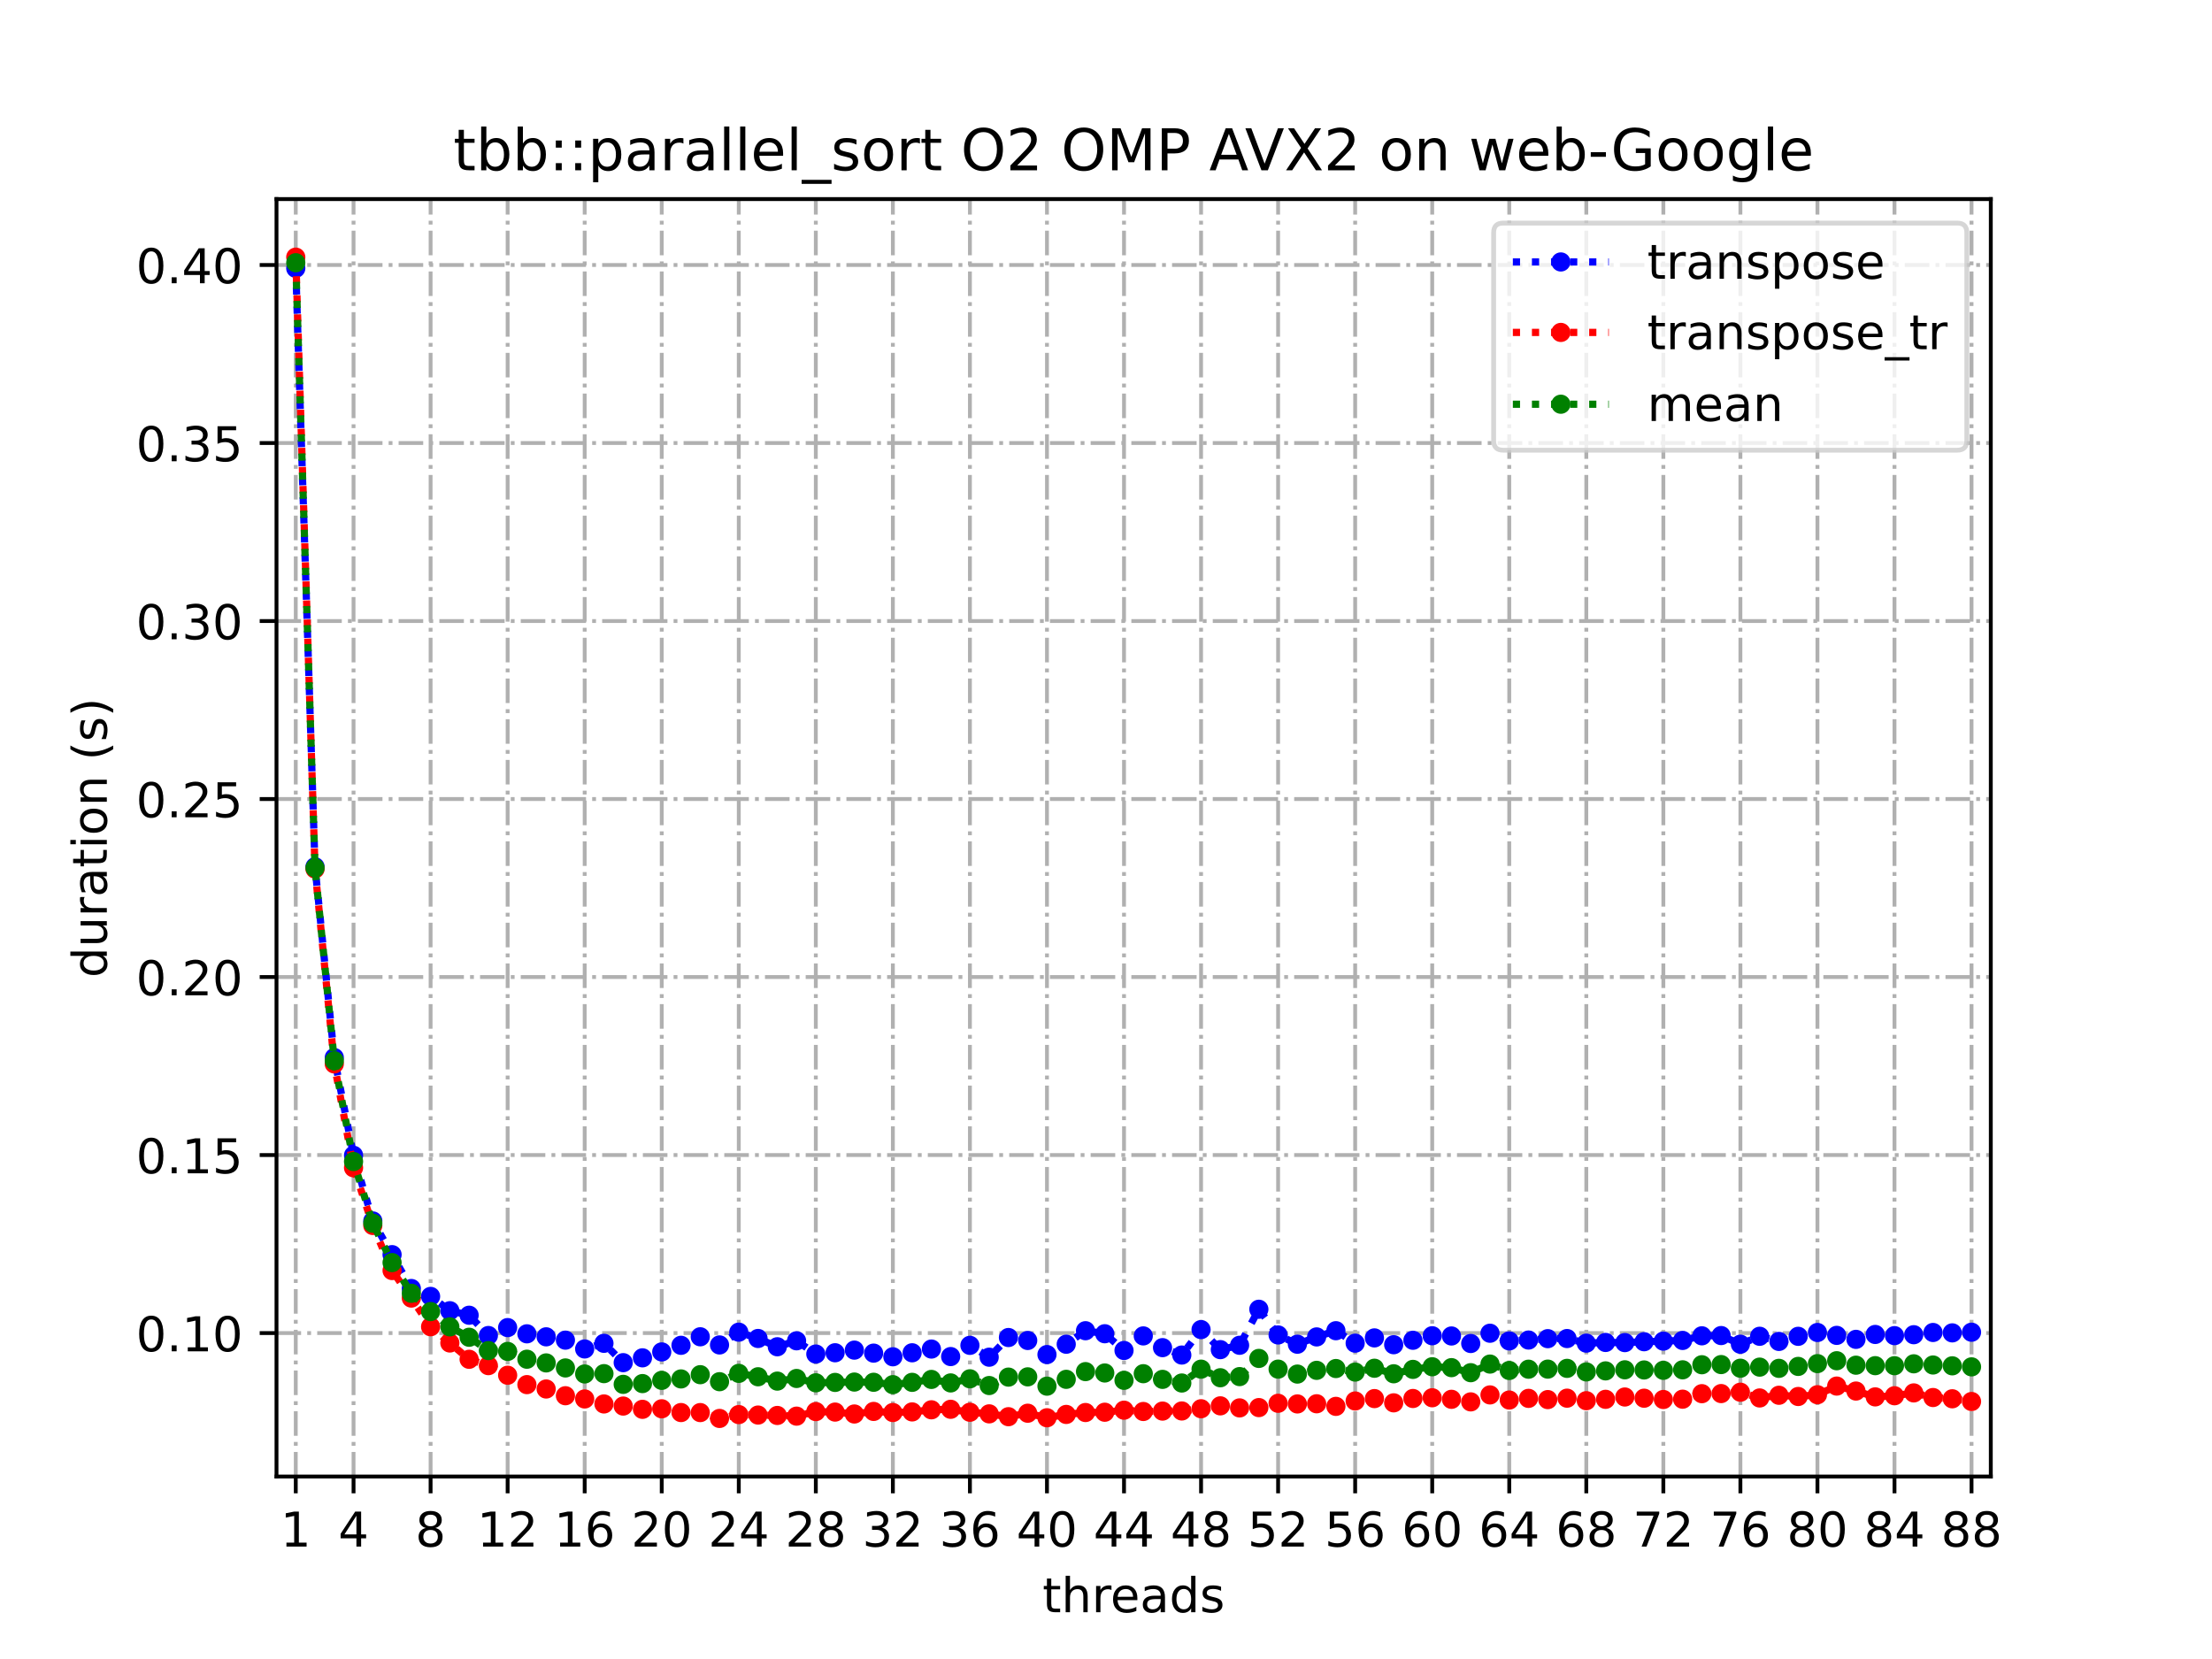 <?xml version="1.0" encoding="utf-8" standalone="no"?>
<!DOCTYPE svg PUBLIC "-//W3C//DTD SVG 1.1//EN"
  "http://www.w3.org/Graphics/SVG/1.1/DTD/svg11.dtd">
<!-- Created with matplotlib (https://matplotlib.org/) -->
<svg height="345.6pt" version="1.1" viewBox="0 0 460.8 345.6" width="460.8pt" xmlns="http://www.w3.org/2000/svg" xmlns:xlink="http://www.w3.org/1999/xlink">
 <defs>
  <style type="text/css">
*{stroke-linecap:butt;stroke-linejoin:round;}
  </style>
 </defs>
 <g id="figure_1">
  <g id="patch_1">
   <path d="M 0 345.6 
L 460.8 345.6 
L 460.8 0 
L 0 0 
z
" style="fill:#ffffff;"/>
  </g>
  <g id="axes_1">
   <g id="patch_2">
    <path d="M 57.6 307.584 
L 414.72 307.584 
L 414.72 41.472 
L 57.6 41.472 
z
" style="fill:#ffffff;"/>
   </g>
   <g id="matplotlib.axis_1">
    <g id="xtick_1">
     <g id="line2d_1">
      <path clip-path="url(#p84bcb0fff9)" d="M 61.613 307.584 
L 61.613 41.472 
" style="fill:none;stroke:#b0b0b0;stroke-dasharray:5.12,1.28,0.8,1.28;stroke-dashoffset:0;stroke-width:0.8;"/>
     </g>
     <g id="line2d_2">
      <defs>
       <path d="M 0 0 
L 0 3.5 
" id="m4eb1ba0d6c" style="stroke:#000000;stroke-width:0.8;"/>
      </defs>
      <g>
       <use style="stroke:#000000;stroke-width:0.8;" x="61.613" xlink:href="#m4eb1ba0d6c" y="307.584"/>
      </g>
     </g>
     <g id="text_1">
      <!-- 1 -->
      <defs>
       <path d="M 12.406 8.297 
L 28.516 8.297 
L 28.516 63.922 
L 10.984 60.406 
L 10.984 69.391 
L 28.422 72.906 
L 38.281 72.906 
L 38.281 8.297 
L 54.391 8.297 
L 54.391 0 
L 12.406 0 
z
" id="DejaVuSans-49"/>
      </defs>
      <g transform="translate(58.431 322.182)scale(0.1 -0.1)">
       <use xlink:href="#DejaVuSans-49"/>
      </g>
     </g>
    </g>
    <g id="xtick_2">
     <g id="line2d_3">
      <path clip-path="url(#p84bcb0fff9)" d="M 73.65 307.584 
L 73.65 41.472 
" style="fill:none;stroke:#b0b0b0;stroke-dasharray:5.12,1.28,0.8,1.28;stroke-dashoffset:0;stroke-width:0.8;"/>
     </g>
     <g id="line2d_4">
      <g>
       <use style="stroke:#000000;stroke-width:0.8;" x="73.65" xlink:href="#m4eb1ba0d6c" y="307.584"/>
      </g>
     </g>
     <g id="text_2">
      <!-- 4 -->
      <defs>
       <path d="M 37.797 64.312 
L 12.891 25.391 
L 37.797 25.391 
z
M 35.203 72.906 
L 47.609 72.906 
L 47.609 25.391 
L 58.016 25.391 
L 58.016 17.188 
L 47.609 17.188 
L 47.609 0 
L 37.797 0 
L 37.797 17.188 
L 4.891 17.188 
L 4.891 26.703 
z
" id="DejaVuSans-52"/>
      </defs>
      <g transform="translate(70.469 322.182)scale(0.1 -0.1)">
       <use xlink:href="#DejaVuSans-52"/>
      </g>
     </g>
    </g>
    <g id="xtick_3">
     <g id="line2d_5">
      <path clip-path="url(#p84bcb0fff9)" d="M 89.701 307.584 
L 89.701 41.472 
" style="fill:none;stroke:#b0b0b0;stroke-dasharray:5.12,1.28,0.8,1.28;stroke-dashoffset:0;stroke-width:0.8;"/>
     </g>
     <g id="line2d_6">
      <g>
       <use style="stroke:#000000;stroke-width:0.8;" x="89.701" xlink:href="#m4eb1ba0d6c" y="307.584"/>
      </g>
     </g>
     <g id="text_3">
      <!-- 8 -->
      <defs>
       <path d="M 31.781 34.625 
Q 24.75 34.625 20.719 30.859 
Q 16.703 27.094 16.703 20.516 
Q 16.703 13.922 20.719 10.156 
Q 24.75 6.391 31.781 6.391 
Q 38.812 6.391 42.859 10.172 
Q 46.922 13.969 46.922 20.516 
Q 46.922 27.094 42.891 30.859 
Q 38.875 34.625 31.781 34.625 
z
M 21.922 38.812 
Q 15.578 40.375 12.031 44.719 
Q 8.5 49.078 8.5 55.328 
Q 8.5 64.062 14.719 69.141 
Q 20.953 74.219 31.781 74.219 
Q 42.672 74.219 48.875 69.141 
Q 55.078 64.062 55.078 55.328 
Q 55.078 49.078 51.531 44.719 
Q 48 40.375 41.703 38.812 
Q 48.828 37.156 52.797 32.312 
Q 56.781 27.484 56.781 20.516 
Q 56.781 9.906 50.312 4.234 
Q 43.844 -1.422 31.781 -1.422 
Q 19.734 -1.422 13.25 4.234 
Q 6.781 9.906 6.781 20.516 
Q 6.781 27.484 10.781 32.312 
Q 14.797 37.156 21.922 38.812 
z
M 18.312 54.391 
Q 18.312 48.734 21.844 45.562 
Q 25.391 42.391 31.781 42.391 
Q 38.141 42.391 41.719 45.562 
Q 45.312 48.734 45.312 54.391 
Q 45.312 60.062 41.719 63.234 
Q 38.141 66.406 31.781 66.406 
Q 25.391 66.406 21.844 63.234 
Q 18.312 60.062 18.312 54.391 
z
" id="DejaVuSans-56"/>
      </defs>
      <g transform="translate(86.519 322.182)scale(0.1 -0.1)">
       <use xlink:href="#DejaVuSans-56"/>
      </g>
     </g>
    </g>
    <g id="xtick_4">
     <g id="line2d_7">
      <path clip-path="url(#p84bcb0fff9)" d="M 105.751 307.584 
L 105.751 41.472 
" style="fill:none;stroke:#b0b0b0;stroke-dasharray:5.12,1.28,0.8,1.28;stroke-dashoffset:0;stroke-width:0.8;"/>
     </g>
     <g id="line2d_8">
      <g>
       <use style="stroke:#000000;stroke-width:0.8;" x="105.751" xlink:href="#m4eb1ba0d6c" y="307.584"/>
      </g>
     </g>
     <g id="text_4">
      <!-- 12 -->
      <defs>
       <path d="M 19.188 8.297 
L 53.609 8.297 
L 53.609 0 
L 7.328 0 
L 7.328 8.297 
Q 12.938 14.109 22.625 23.891 
Q 32.328 33.688 34.812 36.531 
Q 39.547 41.844 41.422 45.531 
Q 43.312 49.219 43.312 52.781 
Q 43.312 58.594 39.234 62.25 
Q 35.156 65.922 28.609 65.922 
Q 23.969 65.922 18.812 64.312 
Q 13.672 62.703 7.812 59.422 
L 7.812 69.391 
Q 13.766 71.781 18.938 73 
Q 24.125 74.219 28.422 74.219 
Q 39.75 74.219 46.484 68.547 
Q 53.219 62.891 53.219 53.422 
Q 53.219 48.922 51.531 44.891 
Q 49.859 40.875 45.406 35.406 
Q 44.188 33.984 37.641 27.219 
Q 31.109 20.453 19.188 8.297 
z
" id="DejaVuSans-50"/>
      </defs>
      <g transform="translate(99.389 322.182)scale(0.1 -0.1)">
       <use xlink:href="#DejaVuSans-49"/>
       <use x="63.623" xlink:href="#DejaVuSans-50"/>
      </g>
     </g>
    </g>
    <g id="xtick_5">
     <g id="line2d_9">
      <path clip-path="url(#p84bcb0fff9)" d="M 121.801 307.584 
L 121.801 41.472 
" style="fill:none;stroke:#b0b0b0;stroke-dasharray:5.12,1.28,0.8,1.28;stroke-dashoffset:0;stroke-width:0.8;"/>
     </g>
     <g id="line2d_10">
      <g>
       <use style="stroke:#000000;stroke-width:0.8;" x="121.801" xlink:href="#m4eb1ba0d6c" y="307.584"/>
      </g>
     </g>
     <g id="text_5">
      <!-- 16 -->
      <defs>
       <path d="M 33.016 40.375 
Q 26.375 40.375 22.484 35.828 
Q 18.609 31.297 18.609 23.391 
Q 18.609 15.531 22.484 10.953 
Q 26.375 6.391 33.016 6.391 
Q 39.656 6.391 43.531 10.953 
Q 47.406 15.531 47.406 23.391 
Q 47.406 31.297 43.531 35.828 
Q 39.656 40.375 33.016 40.375 
z
M 52.594 71.297 
L 52.594 62.312 
Q 48.875 64.062 45.094 64.984 
Q 41.312 65.922 37.594 65.922 
Q 27.828 65.922 22.672 59.328 
Q 17.531 52.734 16.797 39.406 
Q 19.672 43.656 24.016 45.922 
Q 28.375 48.188 33.594 48.188 
Q 44.578 48.188 50.953 41.516 
Q 57.328 34.859 57.328 23.391 
Q 57.328 12.156 50.688 5.359 
Q 44.047 -1.422 33.016 -1.422 
Q 20.359 -1.422 13.672 8.266 
Q 6.984 17.969 6.984 36.375 
Q 6.984 53.656 15.188 63.938 
Q 23.391 74.219 37.203 74.219 
Q 40.922 74.219 44.703 73.484 
Q 48.484 72.75 52.594 71.297 
z
" id="DejaVuSans-54"/>
      </defs>
      <g transform="translate(115.439 322.182)scale(0.1 -0.1)">
       <use xlink:href="#DejaVuSans-49"/>
       <use x="63.623" xlink:href="#DejaVuSans-54"/>
      </g>
     </g>
    </g>
    <g id="xtick_6">
     <g id="line2d_11">
      <path clip-path="url(#p84bcb0fff9)" d="M 137.852 307.584 
L 137.852 41.472 
" style="fill:none;stroke:#b0b0b0;stroke-dasharray:5.12,1.28,0.8,1.28;stroke-dashoffset:0;stroke-width:0.8;"/>
     </g>
     <g id="line2d_12">
      <g>
       <use style="stroke:#000000;stroke-width:0.8;" x="137.852" xlink:href="#m4eb1ba0d6c" y="307.584"/>
      </g>
     </g>
     <g id="text_6">
      <!-- 20 -->
      <defs>
       <path d="M 31.781 66.406 
Q 24.172 66.406 20.328 58.906 
Q 16.5 51.422 16.5 36.375 
Q 16.5 21.391 20.328 13.891 
Q 24.172 6.391 31.781 6.391 
Q 39.453 6.391 43.281 13.891 
Q 47.125 21.391 47.125 36.375 
Q 47.125 51.422 43.281 58.906 
Q 39.453 66.406 31.781 66.406 
z
M 31.781 74.219 
Q 44.047 74.219 50.516 64.516 
Q 56.984 54.828 56.984 36.375 
Q 56.984 17.969 50.516 8.266 
Q 44.047 -1.422 31.781 -1.422 
Q 19.531 -1.422 13.062 8.266 
Q 6.594 17.969 6.594 36.375 
Q 6.594 54.828 13.062 64.516 
Q 19.531 74.219 31.781 74.219 
z
" id="DejaVuSans-48"/>
      </defs>
      <g transform="translate(131.489 322.182)scale(0.1 -0.1)">
       <use xlink:href="#DejaVuSans-50"/>
       <use x="63.623" xlink:href="#DejaVuSans-48"/>
      </g>
     </g>
    </g>
    <g id="xtick_7">
     <g id="line2d_13">
      <path clip-path="url(#p84bcb0fff9)" d="M 153.902 307.584 
L 153.902 41.472 
" style="fill:none;stroke:#b0b0b0;stroke-dasharray:5.12,1.28,0.8,1.28;stroke-dashoffset:0;stroke-width:0.8;"/>
     </g>
     <g id="line2d_14">
      <g>
       <use style="stroke:#000000;stroke-width:0.8;" x="153.902" xlink:href="#m4eb1ba0d6c" y="307.584"/>
      </g>
     </g>
     <g id="text_7">
      <!-- 24 -->
      <g transform="translate(147.54 322.182)scale(0.1 -0.1)">
       <use xlink:href="#DejaVuSans-50"/>
       <use x="63.623" xlink:href="#DejaVuSans-52"/>
      </g>
     </g>
    </g>
    <g id="xtick_8">
     <g id="line2d_15">
      <path clip-path="url(#p84bcb0fff9)" d="M 169.952 307.584 
L 169.952 41.472 
" style="fill:none;stroke:#b0b0b0;stroke-dasharray:5.12,1.28,0.8,1.28;stroke-dashoffset:0;stroke-width:0.8;"/>
     </g>
     <g id="line2d_16">
      <g>
       <use style="stroke:#000000;stroke-width:0.8;" x="169.952" xlink:href="#m4eb1ba0d6c" y="307.584"/>
      </g>
     </g>
     <g id="text_8">
      <!-- 28 -->
      <g transform="translate(163.59 322.182)scale(0.1 -0.1)">
       <use xlink:href="#DejaVuSans-50"/>
       <use x="63.623" xlink:href="#DejaVuSans-56"/>
      </g>
     </g>
    </g>
    <g id="xtick_9">
     <g id="line2d_17">
      <path clip-path="url(#p84bcb0fff9)" d="M 186.003 307.584 
L 186.003 41.472 
" style="fill:none;stroke:#b0b0b0;stroke-dasharray:5.12,1.28,0.8,1.28;stroke-dashoffset:0;stroke-width:0.8;"/>
     </g>
     <g id="line2d_18">
      <g>
       <use style="stroke:#000000;stroke-width:0.8;" x="186.003" xlink:href="#m4eb1ba0d6c" y="307.584"/>
      </g>
     </g>
     <g id="text_9">
      <!-- 32 -->
      <defs>
       <path d="M 40.578 39.312 
Q 47.656 37.797 51.625 33 
Q 55.609 28.219 55.609 21.188 
Q 55.609 10.406 48.188 4.484 
Q 40.766 -1.422 27.094 -1.422 
Q 22.516 -1.422 17.656 -0.516 
Q 12.797 0.391 7.625 2.203 
L 7.625 11.719 
Q 11.719 9.328 16.594 8.109 
Q 21.484 6.891 26.812 6.891 
Q 36.078 6.891 40.938 10.547 
Q 45.797 14.203 45.797 21.188 
Q 45.797 27.641 41.281 31.266 
Q 36.766 34.906 28.719 34.906 
L 20.219 34.906 
L 20.219 43.016 
L 29.109 43.016 
Q 36.375 43.016 40.234 45.922 
Q 44.094 48.828 44.094 54.297 
Q 44.094 59.906 40.109 62.906 
Q 36.141 65.922 28.719 65.922 
Q 24.656 65.922 20.016 65.031 
Q 15.375 64.156 9.812 62.312 
L 9.812 71.094 
Q 15.438 72.656 20.344 73.438 
Q 25.25 74.219 29.594 74.219 
Q 40.828 74.219 47.359 69.109 
Q 53.906 64.016 53.906 55.328 
Q 53.906 49.266 50.438 45.094 
Q 46.969 40.922 40.578 39.312 
z
" id="DejaVuSans-51"/>
      </defs>
      <g transform="translate(179.64 322.182)scale(0.1 -0.1)">
       <use xlink:href="#DejaVuSans-51"/>
       <use x="63.623" xlink:href="#DejaVuSans-50"/>
      </g>
     </g>
    </g>
    <g id="xtick_10">
     <g id="line2d_19">
      <path clip-path="url(#p84bcb0fff9)" d="M 202.053 307.584 
L 202.053 41.472 
" style="fill:none;stroke:#b0b0b0;stroke-dasharray:5.12,1.28,0.8,1.28;stroke-dashoffset:0;stroke-width:0.8;"/>
     </g>
     <g id="line2d_20">
      <g>
       <use style="stroke:#000000;stroke-width:0.8;" x="202.053" xlink:href="#m4eb1ba0d6c" y="307.584"/>
      </g>
     </g>
     <g id="text_10">
      <!-- 36 -->
      <g transform="translate(195.691 322.182)scale(0.1 -0.1)">
       <use xlink:href="#DejaVuSans-51"/>
       <use x="63.623" xlink:href="#DejaVuSans-54"/>
      </g>
     </g>
    </g>
    <g id="xtick_11">
     <g id="line2d_21">
      <path clip-path="url(#p84bcb0fff9)" d="M 218.103 307.584 
L 218.103 41.472 
" style="fill:none;stroke:#b0b0b0;stroke-dasharray:5.12,1.28,0.8,1.28;stroke-dashoffset:0;stroke-width:0.8;"/>
     </g>
     <g id="line2d_22">
      <g>
       <use style="stroke:#000000;stroke-width:0.8;" x="218.103" xlink:href="#m4eb1ba0d6c" y="307.584"/>
      </g>
     </g>
     <g id="text_11">
      <!-- 40 -->
      <g transform="translate(211.741 322.182)scale(0.1 -0.1)">
       <use xlink:href="#DejaVuSans-52"/>
       <use x="63.623" xlink:href="#DejaVuSans-48"/>
      </g>
     </g>
    </g>
    <g id="xtick_12">
     <g id="line2d_23">
      <path clip-path="url(#p84bcb0fff9)" d="M 234.154 307.584 
L 234.154 41.472 
" style="fill:none;stroke:#b0b0b0;stroke-dasharray:5.12,1.28,0.8,1.28;stroke-dashoffset:0;stroke-width:0.8;"/>
     </g>
     <g id="line2d_24">
      <g>
       <use style="stroke:#000000;stroke-width:0.8;" x="234.154" xlink:href="#m4eb1ba0d6c" y="307.584"/>
      </g>
     </g>
     <g id="text_12">
      <!-- 44 -->
      <g transform="translate(227.791 322.182)scale(0.1 -0.1)">
       <use xlink:href="#DejaVuSans-52"/>
       <use x="63.623" xlink:href="#DejaVuSans-52"/>
      </g>
     </g>
    </g>
    <g id="xtick_13">
     <g id="line2d_25">
      <path clip-path="url(#p84bcb0fff9)" d="M 250.204 307.584 
L 250.204 41.472 
" style="fill:none;stroke:#b0b0b0;stroke-dasharray:5.12,1.28,0.8,1.28;stroke-dashoffset:0;stroke-width:0.8;"/>
     </g>
     <g id="line2d_26">
      <g>
       <use style="stroke:#000000;stroke-width:0.8;" x="250.204" xlink:href="#m4eb1ba0d6c" y="307.584"/>
      </g>
     </g>
     <g id="text_13">
      <!-- 48 -->
      <g transform="translate(243.842 322.182)scale(0.1 -0.1)">
       <use xlink:href="#DejaVuSans-52"/>
       <use x="63.623" xlink:href="#DejaVuSans-56"/>
      </g>
     </g>
    </g>
    <g id="xtick_14">
     <g id="line2d_27">
      <path clip-path="url(#p84bcb0fff9)" d="M 266.254 307.584 
L 266.254 41.472 
" style="fill:none;stroke:#b0b0b0;stroke-dasharray:5.12,1.28,0.8,1.28;stroke-dashoffset:0;stroke-width:0.8;"/>
     </g>
     <g id="line2d_28">
      <g>
       <use style="stroke:#000000;stroke-width:0.8;" x="266.254" xlink:href="#m4eb1ba0d6c" y="307.584"/>
      </g>
     </g>
     <g id="text_14">
      <!-- 52 -->
      <defs>
       <path d="M 10.797 72.906 
L 49.516 72.906 
L 49.516 64.594 
L 19.828 64.594 
L 19.828 46.734 
Q 21.969 47.469 24.109 47.828 
Q 26.266 48.188 28.422 48.188 
Q 40.625 48.188 47.75 41.5 
Q 54.891 34.812 54.891 23.391 
Q 54.891 11.625 47.562 5.094 
Q 40.234 -1.422 26.906 -1.422 
Q 22.312 -1.422 17.547 -0.641 
Q 12.797 0.141 7.719 1.703 
L 7.719 11.625 
Q 12.109 9.234 16.797 8.062 
Q 21.484 6.891 26.703 6.891 
Q 35.156 6.891 40.078 11.328 
Q 45.016 15.766 45.016 23.391 
Q 45.016 31 40.078 35.438 
Q 35.156 39.891 26.703 39.891 
Q 22.75 39.891 18.812 39.016 
Q 14.891 38.141 10.797 36.281 
z
" id="DejaVuSans-53"/>
      </defs>
      <g transform="translate(259.892 322.182)scale(0.1 -0.1)">
       <use xlink:href="#DejaVuSans-53"/>
       <use x="63.623" xlink:href="#DejaVuSans-50"/>
      </g>
     </g>
    </g>
    <g id="xtick_15">
     <g id="line2d_29">
      <path clip-path="url(#p84bcb0fff9)" d="M 282.305 307.584 
L 282.305 41.472 
" style="fill:none;stroke:#b0b0b0;stroke-dasharray:5.12,1.28,0.8,1.28;stroke-dashoffset:0;stroke-width:0.8;"/>
     </g>
     <g id="line2d_30">
      <g>
       <use style="stroke:#000000;stroke-width:0.8;" x="282.305" xlink:href="#m4eb1ba0d6c" y="307.584"/>
      </g>
     </g>
     <g id="text_15">
      <!-- 56 -->
      <g transform="translate(275.942 322.182)scale(0.1 -0.1)">
       <use xlink:href="#DejaVuSans-53"/>
       <use x="63.623" xlink:href="#DejaVuSans-54"/>
      </g>
     </g>
    </g>
    <g id="xtick_16">
     <g id="line2d_31">
      <path clip-path="url(#p84bcb0fff9)" d="M 298.355 307.584 
L 298.355 41.472 
" style="fill:none;stroke:#b0b0b0;stroke-dasharray:5.12,1.28,0.8,1.28;stroke-dashoffset:0;stroke-width:0.8;"/>
     </g>
     <g id="line2d_32">
      <g>
       <use style="stroke:#000000;stroke-width:0.8;" x="298.355" xlink:href="#m4eb1ba0d6c" y="307.584"/>
      </g>
     </g>
     <g id="text_16">
      <!-- 60 -->
      <g transform="translate(291.993 322.182)scale(0.1 -0.1)">
       <use xlink:href="#DejaVuSans-54"/>
       <use x="63.623" xlink:href="#DejaVuSans-48"/>
      </g>
     </g>
    </g>
    <g id="xtick_17">
     <g id="line2d_33">
      <path clip-path="url(#p84bcb0fff9)" d="M 314.405 307.584 
L 314.405 41.472 
" style="fill:none;stroke:#b0b0b0;stroke-dasharray:5.12,1.28,0.8,1.28;stroke-dashoffset:0;stroke-width:0.8;"/>
     </g>
     <g id="line2d_34">
      <g>
       <use style="stroke:#000000;stroke-width:0.8;" x="314.405" xlink:href="#m4eb1ba0d6c" y="307.584"/>
      </g>
     </g>
     <g id="text_17">
      <!-- 64 -->
      <g transform="translate(308.043 322.182)scale(0.1 -0.1)">
       <use xlink:href="#DejaVuSans-54"/>
       <use x="63.623" xlink:href="#DejaVuSans-52"/>
      </g>
     </g>
    </g>
    <g id="xtick_18">
     <g id="line2d_35">
      <path clip-path="url(#p84bcb0fff9)" d="M 330.456 307.584 
L 330.456 41.472 
" style="fill:none;stroke:#b0b0b0;stroke-dasharray:5.12,1.28,0.8,1.28;stroke-dashoffset:0;stroke-width:0.8;"/>
     </g>
     <g id="line2d_36">
      <g>
       <use style="stroke:#000000;stroke-width:0.8;" x="330.456" xlink:href="#m4eb1ba0d6c" y="307.584"/>
      </g>
     </g>
     <g id="text_18">
      <!-- 68 -->
      <g transform="translate(324.093 322.182)scale(0.1 -0.1)">
       <use xlink:href="#DejaVuSans-54"/>
       <use x="63.623" xlink:href="#DejaVuSans-56"/>
      </g>
     </g>
    </g>
    <g id="xtick_19">
     <g id="line2d_37">
      <path clip-path="url(#p84bcb0fff9)" d="M 346.506 307.584 
L 346.506 41.472 
" style="fill:none;stroke:#b0b0b0;stroke-dasharray:5.12,1.28,0.8,1.28;stroke-dashoffset:0;stroke-width:0.8;"/>
     </g>
     <g id="line2d_38">
      <g>
       <use style="stroke:#000000;stroke-width:0.8;" x="346.506" xlink:href="#m4eb1ba0d6c" y="307.584"/>
      </g>
     </g>
     <g id="text_19">
      <!-- 72 -->
      <defs>
       <path d="M 8.203 72.906 
L 55.078 72.906 
L 55.078 68.703 
L 28.609 0 
L 18.312 0 
L 43.219 64.594 
L 8.203 64.594 
z
" id="DejaVuSans-55"/>
      </defs>
      <g transform="translate(340.144 322.182)scale(0.1 -0.1)">
       <use xlink:href="#DejaVuSans-55"/>
       <use x="63.623" xlink:href="#DejaVuSans-50"/>
      </g>
     </g>
    </g>
    <g id="xtick_20">
     <g id="line2d_39">
      <path clip-path="url(#p84bcb0fff9)" d="M 362.556 307.584 
L 362.556 41.472 
" style="fill:none;stroke:#b0b0b0;stroke-dasharray:5.12,1.28,0.8,1.28;stroke-dashoffset:0;stroke-width:0.8;"/>
     </g>
     <g id="line2d_40">
      <g>
       <use style="stroke:#000000;stroke-width:0.8;" x="362.556" xlink:href="#m4eb1ba0d6c" y="307.584"/>
      </g>
     </g>
     <g id="text_20">
      <!-- 76 -->
      <g transform="translate(356.194 322.182)scale(0.1 -0.1)">
       <use xlink:href="#DejaVuSans-55"/>
       <use x="63.623" xlink:href="#DejaVuSans-54"/>
      </g>
     </g>
    </g>
    <g id="xtick_21">
     <g id="line2d_41">
      <path clip-path="url(#p84bcb0fff9)" d="M 378.607 307.584 
L 378.607 41.472 
" style="fill:none;stroke:#b0b0b0;stroke-dasharray:5.12,1.28,0.8,1.28;stroke-dashoffset:0;stroke-width:0.8;"/>
     </g>
     <g id="line2d_42">
      <g>
       <use style="stroke:#000000;stroke-width:0.8;" x="378.607" xlink:href="#m4eb1ba0d6c" y="307.584"/>
      </g>
     </g>
     <g id="text_21">
      <!-- 80 -->
      <g transform="translate(372.244 322.182)scale(0.1 -0.1)">
       <use xlink:href="#DejaVuSans-56"/>
       <use x="63.623" xlink:href="#DejaVuSans-48"/>
      </g>
     </g>
    </g>
    <g id="xtick_22">
     <g id="line2d_43">
      <path clip-path="url(#p84bcb0fff9)" d="M 394.657 307.584 
L 394.657 41.472 
" style="fill:none;stroke:#b0b0b0;stroke-dasharray:5.12,1.28,0.8,1.28;stroke-dashoffset:0;stroke-width:0.8;"/>
     </g>
     <g id="line2d_44">
      <g>
       <use style="stroke:#000000;stroke-width:0.8;" x="394.657" xlink:href="#m4eb1ba0d6c" y="307.584"/>
      </g>
     </g>
     <g id="text_22">
      <!-- 84 -->
      <g transform="translate(388.295 322.182)scale(0.1 -0.1)">
       <use xlink:href="#DejaVuSans-56"/>
       <use x="63.623" xlink:href="#DejaVuSans-52"/>
      </g>
     </g>
    </g>
    <g id="xtick_23">
     <g id="line2d_45">
      <path clip-path="url(#p84bcb0fff9)" d="M 410.707 307.584 
L 410.707 41.472 
" style="fill:none;stroke:#b0b0b0;stroke-dasharray:5.12,1.28,0.8,1.28;stroke-dashoffset:0;stroke-width:0.8;"/>
     </g>
     <g id="line2d_46">
      <g>
       <use style="stroke:#000000;stroke-width:0.8;" x="410.707" xlink:href="#m4eb1ba0d6c" y="307.584"/>
      </g>
     </g>
     <g id="text_23">
      <!-- 88 -->
      <g transform="translate(404.345 322.182)scale(0.1 -0.1)">
       <use xlink:href="#DejaVuSans-56"/>
       <use x="63.623" xlink:href="#DejaVuSans-56"/>
      </g>
     </g>
    </g>
    <g id="text_24">
     <!-- threads -->
     <defs>
      <path d="M 18.312 70.219 
L 18.312 54.688 
L 36.812 54.688 
L 36.812 47.703 
L 18.312 47.703 
L 18.312 18.016 
Q 18.312 11.328 20.141 9.422 
Q 21.969 7.516 27.594 7.516 
L 36.812 7.516 
L 36.812 0 
L 27.594 0 
Q 17.188 0 13.234 3.875 
Q 9.281 7.766 9.281 18.016 
L 9.281 47.703 
L 2.688 47.703 
L 2.688 54.688 
L 9.281 54.688 
L 9.281 70.219 
z
" id="DejaVuSans-116"/>
      <path d="M 54.891 33.016 
L 54.891 0 
L 45.906 0 
L 45.906 32.719 
Q 45.906 40.484 42.875 44.328 
Q 39.844 48.188 33.797 48.188 
Q 26.516 48.188 22.312 43.547 
Q 18.109 38.922 18.109 30.906 
L 18.109 0 
L 9.078 0 
L 9.078 75.984 
L 18.109 75.984 
L 18.109 46.188 
Q 21.344 51.125 25.703 53.562 
Q 30.078 56 35.797 56 
Q 45.219 56 50.047 50.172 
Q 54.891 44.344 54.891 33.016 
z
" id="DejaVuSans-104"/>
      <path d="M 41.109 46.297 
Q 39.594 47.172 37.812 47.578 
Q 36.031 48 33.891 48 
Q 26.266 48 22.188 43.047 
Q 18.109 38.094 18.109 28.812 
L 18.109 0 
L 9.078 0 
L 9.078 54.688 
L 18.109 54.688 
L 18.109 46.188 
Q 20.953 51.172 25.484 53.578 
Q 30.031 56 36.531 56 
Q 37.453 56 38.578 55.875 
Q 39.703 55.766 41.062 55.516 
z
" id="DejaVuSans-114"/>
      <path d="M 56.203 29.594 
L 56.203 25.203 
L 14.891 25.203 
Q 15.484 15.922 20.484 11.062 
Q 25.484 6.203 34.422 6.203 
Q 39.594 6.203 44.453 7.469 
Q 49.312 8.734 54.109 11.281 
L 54.109 2.781 
Q 49.266 0.734 44.188 -0.344 
Q 39.109 -1.422 33.891 -1.422 
Q 20.797 -1.422 13.156 6.188 
Q 5.516 13.812 5.516 26.812 
Q 5.516 40.234 12.766 48.109 
Q 20.016 56 32.328 56 
Q 43.359 56 49.781 48.891 
Q 56.203 41.797 56.203 29.594 
z
M 47.219 32.234 
Q 47.125 39.594 43.094 43.984 
Q 39.062 48.391 32.422 48.391 
Q 24.906 48.391 20.391 44.141 
Q 15.875 39.891 15.188 32.172 
z
" id="DejaVuSans-101"/>
      <path d="M 34.281 27.484 
Q 23.391 27.484 19.188 25 
Q 14.984 22.516 14.984 16.5 
Q 14.984 11.719 18.141 8.906 
Q 21.297 6.109 26.703 6.109 
Q 34.188 6.109 38.703 11.406 
Q 43.219 16.703 43.219 25.484 
L 43.219 27.484 
z
M 52.203 31.203 
L 52.203 0 
L 43.219 0 
L 43.219 8.297 
Q 40.141 3.328 35.547 0.953 
Q 30.953 -1.422 24.312 -1.422 
Q 15.922 -1.422 10.953 3.297 
Q 6 8.016 6 15.922 
Q 6 25.141 12.172 29.828 
Q 18.359 34.516 30.609 34.516 
L 43.219 34.516 
L 43.219 35.406 
Q 43.219 41.609 39.141 45 
Q 35.062 48.391 27.688 48.391 
Q 23 48.391 18.547 47.266 
Q 14.109 46.141 10.016 43.891 
L 10.016 52.203 
Q 14.938 54.109 19.578 55.047 
Q 24.219 56 28.609 56 
Q 40.484 56 46.344 49.844 
Q 52.203 43.703 52.203 31.203 
z
" id="DejaVuSans-97"/>
      <path d="M 45.406 46.391 
L 45.406 75.984 
L 54.391 75.984 
L 54.391 0 
L 45.406 0 
L 45.406 8.203 
Q 42.578 3.328 38.25 0.953 
Q 33.938 -1.422 27.875 -1.422 
Q 17.969 -1.422 11.734 6.484 
Q 5.516 14.406 5.516 27.297 
Q 5.516 40.188 11.734 48.094 
Q 17.969 56 27.875 56 
Q 33.938 56 38.25 53.625 
Q 42.578 51.266 45.406 46.391 
z
M 14.797 27.297 
Q 14.797 17.391 18.875 11.75 
Q 22.953 6.109 30.078 6.109 
Q 37.203 6.109 41.297 11.75 
Q 45.406 17.391 45.406 27.297 
Q 45.406 37.203 41.297 42.844 
Q 37.203 48.484 30.078 48.484 
Q 22.953 48.484 18.875 42.844 
Q 14.797 37.203 14.797 27.297 
z
" id="DejaVuSans-100"/>
      <path d="M 44.281 53.078 
L 44.281 44.578 
Q 40.484 46.531 36.375 47.5 
Q 32.281 48.484 27.875 48.484 
Q 21.188 48.484 17.844 46.438 
Q 14.5 44.391 14.5 40.281 
Q 14.5 37.156 16.891 35.375 
Q 19.281 33.594 26.516 31.984 
L 29.594 31.297 
Q 39.156 29.25 43.188 25.516 
Q 47.219 21.781 47.219 15.094 
Q 47.219 7.469 41.188 3.016 
Q 35.156 -1.422 24.609 -1.422 
Q 20.219 -1.422 15.453 -0.562 
Q 10.688 0.297 5.422 2 
L 5.422 11.281 
Q 10.406 8.688 15.234 7.391 
Q 20.062 6.109 24.812 6.109 
Q 31.156 6.109 34.562 8.281 
Q 37.984 10.453 37.984 14.406 
Q 37.984 18.062 35.516 20.016 
Q 33.062 21.969 24.703 23.781 
L 21.578 24.516 
Q 13.234 26.266 9.516 29.906 
Q 5.812 33.547 5.812 39.891 
Q 5.812 47.609 11.281 51.797 
Q 16.75 56 26.812 56 
Q 31.781 56 36.172 55.266 
Q 40.578 54.547 44.281 53.078 
z
" id="DejaVuSans-115"/>
     </defs>
     <g transform="translate(217.169 335.861)scale(0.1 -0.1)">
      <use xlink:href="#DejaVuSans-116"/>
      <use x="39.209" xlink:href="#DejaVuSans-104"/>
      <use x="102.588" xlink:href="#DejaVuSans-114"/>
      <use x="141.451" xlink:href="#DejaVuSans-101"/>
      <use x="202.975" xlink:href="#DejaVuSans-97"/>
      <use x="264.254" xlink:href="#DejaVuSans-100"/>
      <use x="327.73" xlink:href="#DejaVuSans-115"/>
     </g>
    </g>
   </g>
   <g id="matplotlib.axis_2">
    <g id="ytick_1">
     <g id="line2d_47">
      <path clip-path="url(#p84bcb0fff9)" d="M 57.6 277.702 
L 414.72 277.702 
" style="fill:none;stroke:#b0b0b0;stroke-dasharray:5.12,1.28,0.8,1.28;stroke-dashoffset:0;stroke-width:0.8;"/>
     </g>
     <g id="line2d_48">
      <defs>
       <path d="M 0 0 
L -3.5 0 
" id="m0fc48e8e72" style="stroke:#000000;stroke-width:0.8;"/>
      </defs>
      <g>
       <use style="stroke:#000000;stroke-width:0.8;" x="57.6" xlink:href="#m0fc48e8e72" y="277.702"/>
      </g>
     </g>
     <g id="text_25">
      <!-- 0.10 -->
      <defs>
       <path d="M 10.688 12.406 
L 21 12.406 
L 21 0 
L 10.688 0 
z
" id="DejaVuSans-46"/>
      </defs>
      <g transform="translate(28.334 281.501)scale(0.1 -0.1)">
       <use xlink:href="#DejaVuSans-48"/>
       <use x="63.623" xlink:href="#DejaVuSans-46"/>
       <use x="95.41" xlink:href="#DejaVuSans-49"/>
       <use x="159.033" xlink:href="#DejaVuSans-48"/>
      </g>
     </g>
    </g>
    <g id="ytick_2">
     <g id="line2d_49">
      <path clip-path="url(#p84bcb0fff9)" d="M 57.6 240.619 
L 414.72 240.619 
" style="fill:none;stroke:#b0b0b0;stroke-dasharray:5.12,1.28,0.8,1.28;stroke-dashoffset:0;stroke-width:0.8;"/>
     </g>
     <g id="line2d_50">
      <g>
       <use style="stroke:#000000;stroke-width:0.8;" x="57.6" xlink:href="#m0fc48e8e72" y="240.619"/>
      </g>
     </g>
     <g id="text_26">
      <!-- 0.15 -->
      <g transform="translate(28.334 244.419)scale(0.1 -0.1)">
       <use xlink:href="#DejaVuSans-48"/>
       <use x="63.623" xlink:href="#DejaVuSans-46"/>
       <use x="95.41" xlink:href="#DejaVuSans-49"/>
       <use x="159.033" xlink:href="#DejaVuSans-53"/>
      </g>
     </g>
    </g>
    <g id="ytick_3">
     <g id="line2d_51">
      <path clip-path="url(#p84bcb0fff9)" d="M 57.6 203.537 
L 414.72 203.537 
" style="fill:none;stroke:#b0b0b0;stroke-dasharray:5.12,1.28,0.8,1.28;stroke-dashoffset:0;stroke-width:0.8;"/>
     </g>
     <g id="line2d_52">
      <g>
       <use style="stroke:#000000;stroke-width:0.8;" x="57.6" xlink:href="#m0fc48e8e72" y="203.537"/>
      </g>
     </g>
     <g id="text_27">
      <!-- 0.20 -->
      <g transform="translate(28.334 207.336)scale(0.1 -0.1)">
       <use xlink:href="#DejaVuSans-48"/>
       <use x="63.623" xlink:href="#DejaVuSans-46"/>
       <use x="95.41" xlink:href="#DejaVuSans-50"/>
       <use x="159.033" xlink:href="#DejaVuSans-48"/>
      </g>
     </g>
    </g>
    <g id="ytick_4">
     <g id="line2d_53">
      <path clip-path="url(#p84bcb0fff9)" d="M 57.6 166.454 
L 414.72 166.454 
" style="fill:none;stroke:#b0b0b0;stroke-dasharray:5.12,1.28,0.8,1.28;stroke-dashoffset:0;stroke-width:0.8;"/>
     </g>
     <g id="line2d_54">
      <g>
       <use style="stroke:#000000;stroke-width:0.8;" x="57.6" xlink:href="#m0fc48e8e72" y="166.454"/>
      </g>
     </g>
     <g id="text_28">
      <!-- 0.25 -->
      <g transform="translate(28.334 170.254)scale(0.1 -0.1)">
       <use xlink:href="#DejaVuSans-48"/>
       <use x="63.623" xlink:href="#DejaVuSans-46"/>
       <use x="95.41" xlink:href="#DejaVuSans-50"/>
       <use x="159.033" xlink:href="#DejaVuSans-53"/>
      </g>
     </g>
    </g>
    <g id="ytick_5">
     <g id="line2d_55">
      <path clip-path="url(#p84bcb0fff9)" d="M 57.6 129.372 
L 414.72 129.372 
" style="fill:none;stroke:#b0b0b0;stroke-dasharray:5.12,1.28,0.8,1.28;stroke-dashoffset:0;stroke-width:0.8;"/>
     </g>
     <g id="line2d_56">
      <g>
       <use style="stroke:#000000;stroke-width:0.8;" x="57.6" xlink:href="#m0fc48e8e72" y="129.372"/>
      </g>
     </g>
     <g id="text_29">
      <!-- 0.30 -->
      <g transform="translate(28.334 133.171)scale(0.1 -0.1)">
       <use xlink:href="#DejaVuSans-48"/>
       <use x="63.623" xlink:href="#DejaVuSans-46"/>
       <use x="95.41" xlink:href="#DejaVuSans-51"/>
       <use x="159.033" xlink:href="#DejaVuSans-48"/>
      </g>
     </g>
    </g>
    <g id="ytick_6">
     <g id="line2d_57">
      <path clip-path="url(#p84bcb0fff9)" d="M 57.6 92.289 
L 414.72 92.289 
" style="fill:none;stroke:#b0b0b0;stroke-dasharray:5.12,1.28,0.8,1.28;stroke-dashoffset:0;stroke-width:0.8;"/>
     </g>
     <g id="line2d_58">
      <g>
       <use style="stroke:#000000;stroke-width:0.8;" x="57.6" xlink:href="#m0fc48e8e72" y="92.289"/>
      </g>
     </g>
     <g id="text_30">
      <!-- 0.35 -->
      <g transform="translate(28.334 96.089)scale(0.1 -0.1)">
       <use xlink:href="#DejaVuSans-48"/>
       <use x="63.623" xlink:href="#DejaVuSans-46"/>
       <use x="95.41" xlink:href="#DejaVuSans-51"/>
       <use x="159.033" xlink:href="#DejaVuSans-53"/>
      </g>
     </g>
    </g>
    <g id="ytick_7">
     <g id="line2d_59">
      <path clip-path="url(#p84bcb0fff9)" d="M 57.6 55.207 
L 414.72 55.207 
" style="fill:none;stroke:#b0b0b0;stroke-dasharray:5.12,1.28,0.8,1.28;stroke-dashoffset:0;stroke-width:0.8;"/>
     </g>
     <g id="line2d_60">
      <g>
       <use style="stroke:#000000;stroke-width:0.8;" x="57.6" xlink:href="#m0fc48e8e72" y="55.207"/>
      </g>
     </g>
     <g id="text_31">
      <!-- 0.40 -->
      <g transform="translate(28.334 59.006)scale(0.1 -0.1)">
       <use xlink:href="#DejaVuSans-48"/>
       <use x="63.623" xlink:href="#DejaVuSans-46"/>
       <use x="95.41" xlink:href="#DejaVuSans-52"/>
       <use x="159.033" xlink:href="#DejaVuSans-48"/>
      </g>
     </g>
    </g>
    <g id="text_32">
     <!-- duration (s) -->
     <defs>
      <path d="M 8.5 21.578 
L 8.5 54.688 
L 17.484 54.688 
L 17.484 21.922 
Q 17.484 14.156 20.5 10.266 
Q 23.531 6.391 29.594 6.391 
Q 36.859 6.391 41.078 11.031 
Q 45.312 15.672 45.312 23.688 
L 45.312 54.688 
L 54.297 54.688 
L 54.297 0 
L 45.312 0 
L 45.312 8.406 
Q 42.047 3.422 37.719 1 
Q 33.406 -1.422 27.688 -1.422 
Q 18.266 -1.422 13.375 4.438 
Q 8.5 10.297 8.5 21.578 
z
M 31.109 56 
z
" id="DejaVuSans-117"/>
      <path d="M 9.422 54.688 
L 18.406 54.688 
L 18.406 0 
L 9.422 0 
z
M 9.422 75.984 
L 18.406 75.984 
L 18.406 64.594 
L 9.422 64.594 
z
" id="DejaVuSans-105"/>
      <path d="M 30.609 48.391 
Q 23.391 48.391 19.188 42.75 
Q 14.984 37.109 14.984 27.297 
Q 14.984 17.484 19.156 11.844 
Q 23.344 6.203 30.609 6.203 
Q 37.797 6.203 41.984 11.859 
Q 46.188 17.531 46.188 27.297 
Q 46.188 37.016 41.984 42.703 
Q 37.797 48.391 30.609 48.391 
z
M 30.609 56 
Q 42.328 56 49.016 48.375 
Q 55.719 40.766 55.719 27.297 
Q 55.719 13.875 49.016 6.219 
Q 42.328 -1.422 30.609 -1.422 
Q 18.844 -1.422 12.172 6.219 
Q 5.516 13.875 5.516 27.297 
Q 5.516 40.766 12.172 48.375 
Q 18.844 56 30.609 56 
z
" id="DejaVuSans-111"/>
      <path d="M 54.891 33.016 
L 54.891 0 
L 45.906 0 
L 45.906 32.719 
Q 45.906 40.484 42.875 44.328 
Q 39.844 48.188 33.797 48.188 
Q 26.516 48.188 22.312 43.547 
Q 18.109 38.922 18.109 30.906 
L 18.109 0 
L 9.078 0 
L 9.078 54.688 
L 18.109 54.688 
L 18.109 46.188 
Q 21.344 51.125 25.703 53.562 
Q 30.078 56 35.797 56 
Q 45.219 56 50.047 50.172 
Q 54.891 44.344 54.891 33.016 
z
" id="DejaVuSans-110"/>
      <path id="DejaVuSans-32"/>
      <path d="M 31 75.875 
Q 24.469 64.656 21.281 53.656 
Q 18.109 42.672 18.109 31.391 
Q 18.109 20.125 21.312 9.062 
Q 24.516 -2 31 -13.188 
L 23.188 -13.188 
Q 15.875 -1.703 12.234 9.375 
Q 8.594 20.453 8.594 31.391 
Q 8.594 42.281 12.203 53.312 
Q 15.828 64.359 23.188 75.875 
z
" id="DejaVuSans-40"/>
      <path d="M 8.016 75.875 
L 15.828 75.875 
Q 23.141 64.359 26.781 53.312 
Q 30.422 42.281 30.422 31.391 
Q 30.422 20.453 26.781 9.375 
Q 23.141 -1.703 15.828 -13.188 
L 8.016 -13.188 
Q 14.5 -2 17.703 9.062 
Q 20.906 20.125 20.906 31.391 
Q 20.906 42.672 17.703 53.656 
Q 14.5 64.656 8.016 75.875 
z
" id="DejaVuSans-41"/>
     </defs>
     <g transform="translate(22.255 203.663)rotate(-90)scale(0.1 -0.1)">
      <use xlink:href="#DejaVuSans-100"/>
      <use x="63.477" xlink:href="#DejaVuSans-117"/>
      <use x="126.855" xlink:href="#DejaVuSans-114"/>
      <use x="167.969" xlink:href="#DejaVuSans-97"/>
      <use x="229.248" xlink:href="#DejaVuSans-116"/>
      <use x="268.457" xlink:href="#DejaVuSans-105"/>
      <use x="296.24" xlink:href="#DejaVuSans-111"/>
      <use x="357.422" xlink:href="#DejaVuSans-110"/>
      <use x="420.801" xlink:href="#DejaVuSans-32"/>
      <use x="452.588" xlink:href="#DejaVuSans-40"/>
      <use x="491.602" xlink:href="#DejaVuSans-115"/>
      <use x="543.701" xlink:href="#DejaVuSans-41"/>
     </g>
    </g>
   </g>
   <g id="line2d_61">
    <path clip-path="url(#p84bcb0fff9)" d="M 61.613 55.896 
L 65.625 180.565 
L 69.638 220.314 
L 73.65 240.675 
L 77.663 254.348 
L 81.676 261.366 
L 85.688 268.42 
L 89.701 270.065 
L 93.713 273.048 
L 97.726 273.987 
L 101.738 278.212 
L 105.751 276.561 
L 109.764 277.859 
L 113.776 278.485 
L 117.789 279.178 
L 121.801 281.012 
L 125.814 279.838 
L 129.827 283.867 
L 133.839 282.862 
L 137.852 281.63 
L 141.864 280.254 
L 145.877 278.476 
L 149.889 280.176 
L 153.902 277.516 
L 157.915 278.829 
L 161.927 280.554 
L 165.94 279.313 
L 169.952 282.07 
L 173.965 281.803 
L 177.978 281.257 
L 181.99 281.881 
L 186.003 282.643 
L 190.015 281.81 
L 194.028 281.033 
L 198.04 282.597 
L 202.053 280.262 
L 206.066 282.729 
L 210.078 278.631 
L 214.091 279.247 
L 218.103 282.182 
L 222.116 280.028 
L 226.129 277.213 
L 230.141 277.843 
L 234.154 281.329 
L 238.166 278.295 
L 242.179 280.74 
L 246.191 282.28 
L 250.204 276.978 
L 254.217 281.155 
L 258.229 280.247 
L 262.242 272.742 
L 266.254 278.097 
L 270.267 280.026 
L 274.28 278.504 
L 278.292 277.21 
L 282.305 279.809 
L 286.317 278.709 
L 290.33 280.129 
L 294.342 279.203 
L 298.355 278.261 
L 302.368 278.31 
L 306.38 279.876 
L 310.393 277.738 
L 314.405 279.339 
L 318.418 279.155 
L 322.431 278.866 
L 326.443 278.843 
L 330.456 279.802 
L 334.468 279.659 
L 338.481 279.691 
L 342.493 279.505 
L 346.506 279.379 
L 350.519 279.24 
L 354.531 278.275 
L 358.544 278.222 
L 362.556 280.027 
L 366.569 278.372 
L 370.582 279.445 
L 374.594 278.381 
L 378.607 277.583 
L 382.619 278.184 
L 386.632 279.013 
L 390.644 277.991 
L 394.657 278.238 
L 398.67 278.046 
L 402.682 277.581 
L 406.695 277.662 
L 410.707 277.526 
" style="fill:none;stroke:#0000ff;stroke-dasharray:1.5,2.475;stroke-dashoffset:0;stroke-width:1.5;"/>
    <defs>
     <path d="M 0 1.5 
C 0.398 1.5 0.779 1.342 1.061 1.061 
C 1.342 0.779 1.5 0.398 1.5 0 
C 1.5 -0.398 1.342 -0.779 1.061 -1.061 
C 0.779 -1.342 0.398 -1.5 0 -1.5 
C -0.398 -1.5 -0.779 -1.342 -1.061 -1.061 
C -1.342 -0.779 -1.5 -0.398 -1.5 0 
C -1.5 0.398 -1.342 0.779 -1.061 1.061 
C -0.779 1.342 -0.398 1.5 0 1.5 
z
" id="mb93ebea1b5" style="stroke:#0000ff;"/>
    </defs>
    <g clip-path="url(#p84bcb0fff9)">
     <use style="fill:#0000ff;stroke:#0000ff;" x="61.613" xlink:href="#mb93ebea1b5" y="55.896"/>
     <use style="fill:#0000ff;stroke:#0000ff;" x="65.625" xlink:href="#mb93ebea1b5" y="180.565"/>
     <use style="fill:#0000ff;stroke:#0000ff;" x="69.638" xlink:href="#mb93ebea1b5" y="220.314"/>
     <use style="fill:#0000ff;stroke:#0000ff;" x="73.65" xlink:href="#mb93ebea1b5" y="240.675"/>
     <use style="fill:#0000ff;stroke:#0000ff;" x="77.663" xlink:href="#mb93ebea1b5" y="254.348"/>
     <use style="fill:#0000ff;stroke:#0000ff;" x="81.676" xlink:href="#mb93ebea1b5" y="261.366"/>
     <use style="fill:#0000ff;stroke:#0000ff;" x="85.688" xlink:href="#mb93ebea1b5" y="268.42"/>
     <use style="fill:#0000ff;stroke:#0000ff;" x="89.701" xlink:href="#mb93ebea1b5" y="270.065"/>
     <use style="fill:#0000ff;stroke:#0000ff;" x="93.713" xlink:href="#mb93ebea1b5" y="273.048"/>
     <use style="fill:#0000ff;stroke:#0000ff;" x="97.726" xlink:href="#mb93ebea1b5" y="273.987"/>
     <use style="fill:#0000ff;stroke:#0000ff;" x="101.738" xlink:href="#mb93ebea1b5" y="278.212"/>
     <use style="fill:#0000ff;stroke:#0000ff;" x="105.751" xlink:href="#mb93ebea1b5" y="276.561"/>
     <use style="fill:#0000ff;stroke:#0000ff;" x="109.764" xlink:href="#mb93ebea1b5" y="277.859"/>
     <use style="fill:#0000ff;stroke:#0000ff;" x="113.776" xlink:href="#mb93ebea1b5" y="278.485"/>
     <use style="fill:#0000ff;stroke:#0000ff;" x="117.789" xlink:href="#mb93ebea1b5" y="279.178"/>
     <use style="fill:#0000ff;stroke:#0000ff;" x="121.801" xlink:href="#mb93ebea1b5" y="281.012"/>
     <use style="fill:#0000ff;stroke:#0000ff;" x="125.814" xlink:href="#mb93ebea1b5" y="279.838"/>
     <use style="fill:#0000ff;stroke:#0000ff;" x="129.827" xlink:href="#mb93ebea1b5" y="283.867"/>
     <use style="fill:#0000ff;stroke:#0000ff;" x="133.839" xlink:href="#mb93ebea1b5" y="282.862"/>
     <use style="fill:#0000ff;stroke:#0000ff;" x="137.852" xlink:href="#mb93ebea1b5" y="281.63"/>
     <use style="fill:#0000ff;stroke:#0000ff;" x="141.864" xlink:href="#mb93ebea1b5" y="280.254"/>
     <use style="fill:#0000ff;stroke:#0000ff;" x="145.877" xlink:href="#mb93ebea1b5" y="278.476"/>
     <use style="fill:#0000ff;stroke:#0000ff;" x="149.889" xlink:href="#mb93ebea1b5" y="280.176"/>
     <use style="fill:#0000ff;stroke:#0000ff;" x="153.902" xlink:href="#mb93ebea1b5" y="277.516"/>
     <use style="fill:#0000ff;stroke:#0000ff;" x="157.915" xlink:href="#mb93ebea1b5" y="278.829"/>
     <use style="fill:#0000ff;stroke:#0000ff;" x="161.927" xlink:href="#mb93ebea1b5" y="280.554"/>
     <use style="fill:#0000ff;stroke:#0000ff;" x="165.94" xlink:href="#mb93ebea1b5" y="279.313"/>
     <use style="fill:#0000ff;stroke:#0000ff;" x="169.952" xlink:href="#mb93ebea1b5" y="282.07"/>
     <use style="fill:#0000ff;stroke:#0000ff;" x="173.965" xlink:href="#mb93ebea1b5" y="281.803"/>
     <use style="fill:#0000ff;stroke:#0000ff;" x="177.978" xlink:href="#mb93ebea1b5" y="281.257"/>
     <use style="fill:#0000ff;stroke:#0000ff;" x="181.99" xlink:href="#mb93ebea1b5" y="281.881"/>
     <use style="fill:#0000ff;stroke:#0000ff;" x="186.003" xlink:href="#mb93ebea1b5" y="282.643"/>
     <use style="fill:#0000ff;stroke:#0000ff;" x="190.015" xlink:href="#mb93ebea1b5" y="281.81"/>
     <use style="fill:#0000ff;stroke:#0000ff;" x="194.028" xlink:href="#mb93ebea1b5" y="281.033"/>
     <use style="fill:#0000ff;stroke:#0000ff;" x="198.04" xlink:href="#mb93ebea1b5" y="282.597"/>
     <use style="fill:#0000ff;stroke:#0000ff;" x="202.053" xlink:href="#mb93ebea1b5" y="280.262"/>
     <use style="fill:#0000ff;stroke:#0000ff;" x="206.066" xlink:href="#mb93ebea1b5" y="282.729"/>
     <use style="fill:#0000ff;stroke:#0000ff;" x="210.078" xlink:href="#mb93ebea1b5" y="278.631"/>
     <use style="fill:#0000ff;stroke:#0000ff;" x="214.091" xlink:href="#mb93ebea1b5" y="279.247"/>
     <use style="fill:#0000ff;stroke:#0000ff;" x="218.103" xlink:href="#mb93ebea1b5" y="282.182"/>
     <use style="fill:#0000ff;stroke:#0000ff;" x="222.116" xlink:href="#mb93ebea1b5" y="280.028"/>
     <use style="fill:#0000ff;stroke:#0000ff;" x="226.129" xlink:href="#mb93ebea1b5" y="277.213"/>
     <use style="fill:#0000ff;stroke:#0000ff;" x="230.141" xlink:href="#mb93ebea1b5" y="277.843"/>
     <use style="fill:#0000ff;stroke:#0000ff;" x="234.154" xlink:href="#mb93ebea1b5" y="281.329"/>
     <use style="fill:#0000ff;stroke:#0000ff;" x="238.166" xlink:href="#mb93ebea1b5" y="278.295"/>
     <use style="fill:#0000ff;stroke:#0000ff;" x="242.179" xlink:href="#mb93ebea1b5" y="280.74"/>
     <use style="fill:#0000ff;stroke:#0000ff;" x="246.191" xlink:href="#mb93ebea1b5" y="282.28"/>
     <use style="fill:#0000ff;stroke:#0000ff;" x="250.204" xlink:href="#mb93ebea1b5" y="276.978"/>
     <use style="fill:#0000ff;stroke:#0000ff;" x="254.217" xlink:href="#mb93ebea1b5" y="281.155"/>
     <use style="fill:#0000ff;stroke:#0000ff;" x="258.229" xlink:href="#mb93ebea1b5" y="280.247"/>
     <use style="fill:#0000ff;stroke:#0000ff;" x="262.242" xlink:href="#mb93ebea1b5" y="272.742"/>
     <use style="fill:#0000ff;stroke:#0000ff;" x="266.254" xlink:href="#mb93ebea1b5" y="278.097"/>
     <use style="fill:#0000ff;stroke:#0000ff;" x="270.267" xlink:href="#mb93ebea1b5" y="280.026"/>
     <use style="fill:#0000ff;stroke:#0000ff;" x="274.28" xlink:href="#mb93ebea1b5" y="278.504"/>
     <use style="fill:#0000ff;stroke:#0000ff;" x="278.292" xlink:href="#mb93ebea1b5" y="277.21"/>
     <use style="fill:#0000ff;stroke:#0000ff;" x="282.305" xlink:href="#mb93ebea1b5" y="279.809"/>
     <use style="fill:#0000ff;stroke:#0000ff;" x="286.317" xlink:href="#mb93ebea1b5" y="278.709"/>
     <use style="fill:#0000ff;stroke:#0000ff;" x="290.33" xlink:href="#mb93ebea1b5" y="280.129"/>
     <use style="fill:#0000ff;stroke:#0000ff;" x="294.342" xlink:href="#mb93ebea1b5" y="279.203"/>
     <use style="fill:#0000ff;stroke:#0000ff;" x="298.355" xlink:href="#mb93ebea1b5" y="278.261"/>
     <use style="fill:#0000ff;stroke:#0000ff;" x="302.368" xlink:href="#mb93ebea1b5" y="278.31"/>
     <use style="fill:#0000ff;stroke:#0000ff;" x="306.38" xlink:href="#mb93ebea1b5" y="279.876"/>
     <use style="fill:#0000ff;stroke:#0000ff;" x="310.393" xlink:href="#mb93ebea1b5" y="277.738"/>
     <use style="fill:#0000ff;stroke:#0000ff;" x="314.405" xlink:href="#mb93ebea1b5" y="279.339"/>
     <use style="fill:#0000ff;stroke:#0000ff;" x="318.418" xlink:href="#mb93ebea1b5" y="279.155"/>
     <use style="fill:#0000ff;stroke:#0000ff;" x="322.431" xlink:href="#mb93ebea1b5" y="278.866"/>
     <use style="fill:#0000ff;stroke:#0000ff;" x="326.443" xlink:href="#mb93ebea1b5" y="278.843"/>
     <use style="fill:#0000ff;stroke:#0000ff;" x="330.456" xlink:href="#mb93ebea1b5" y="279.802"/>
     <use style="fill:#0000ff;stroke:#0000ff;" x="334.468" xlink:href="#mb93ebea1b5" y="279.659"/>
     <use style="fill:#0000ff;stroke:#0000ff;" x="338.481" xlink:href="#mb93ebea1b5" y="279.691"/>
     <use style="fill:#0000ff;stroke:#0000ff;" x="342.493" xlink:href="#mb93ebea1b5" y="279.505"/>
     <use style="fill:#0000ff;stroke:#0000ff;" x="346.506" xlink:href="#mb93ebea1b5" y="279.379"/>
     <use style="fill:#0000ff;stroke:#0000ff;" x="350.519" xlink:href="#mb93ebea1b5" y="279.24"/>
     <use style="fill:#0000ff;stroke:#0000ff;" x="354.531" xlink:href="#mb93ebea1b5" y="278.275"/>
     <use style="fill:#0000ff;stroke:#0000ff;" x="358.544" xlink:href="#mb93ebea1b5" y="278.222"/>
     <use style="fill:#0000ff;stroke:#0000ff;" x="362.556" xlink:href="#mb93ebea1b5" y="280.027"/>
     <use style="fill:#0000ff;stroke:#0000ff;" x="366.569" xlink:href="#mb93ebea1b5" y="278.372"/>
     <use style="fill:#0000ff;stroke:#0000ff;" x="370.582" xlink:href="#mb93ebea1b5" y="279.445"/>
     <use style="fill:#0000ff;stroke:#0000ff;" x="374.594" xlink:href="#mb93ebea1b5" y="278.381"/>
     <use style="fill:#0000ff;stroke:#0000ff;" x="378.607" xlink:href="#mb93ebea1b5" y="277.583"/>
     <use style="fill:#0000ff;stroke:#0000ff;" x="382.619" xlink:href="#mb93ebea1b5" y="278.184"/>
     <use style="fill:#0000ff;stroke:#0000ff;" x="386.632" xlink:href="#mb93ebea1b5" y="279.013"/>
     <use style="fill:#0000ff;stroke:#0000ff;" x="390.644" xlink:href="#mb93ebea1b5" y="277.991"/>
     <use style="fill:#0000ff;stroke:#0000ff;" x="394.657" xlink:href="#mb93ebea1b5" y="278.238"/>
     <use style="fill:#0000ff;stroke:#0000ff;" x="398.67" xlink:href="#mb93ebea1b5" y="278.046"/>
     <use style="fill:#0000ff;stroke:#0000ff;" x="402.682" xlink:href="#mb93ebea1b5" y="277.581"/>
     <use style="fill:#0000ff;stroke:#0000ff;" x="406.695" xlink:href="#mb93ebea1b5" y="277.662"/>
     <use style="fill:#0000ff;stroke:#0000ff;" x="410.707" xlink:href="#mb93ebea1b5" y="277.526"/>
    </g>
   </g>
   <g id="line2d_62">
    <path clip-path="url(#p84bcb0fff9)" d="M 61.613 53.568 
L 65.625 181.026 
L 69.638 221.636 
L 73.65 243.268 
L 77.663 255.287 
L 81.676 264.677 
L 85.688 270.411 
L 89.701 276.383 
L 93.713 279.77 
L 97.726 283.165 
L 101.738 284.486 
L 105.751 286.488 
L 109.764 288.441 
L 113.776 289.354 
L 117.789 290.757 
L 121.801 291.428 
L 125.814 292.469 
L 129.827 292.908 
L 133.839 293.589 
L 137.852 293.478 
L 141.864 294.26 
L 145.877 294.266 
L 149.889 295.488 
L 153.902 294.684 
L 157.915 294.781 
L 161.927 294.866 
L 165.94 295.008 
L 169.952 294.06 
L 173.965 294.163 
L 177.978 294.56 
L 181.99 294.026 
L 186.003 294.255 
L 190.015 294.129 
L 194.028 293.687 
L 198.04 293.581 
L 202.053 294.199 
L 206.066 294.533 
L 210.078 295.123 
L 214.091 294.4 
L 218.103 295.345 
L 222.116 294.651 
L 226.129 294.254 
L 230.141 294.194 
L 234.154 293.768 
L 238.166 294.039 
L 242.179 293.956 
L 246.191 293.931 
L 250.204 293.467 
L 254.217 292.864 
L 258.229 293.292 
L 262.242 293.226 
L 266.254 292.332 
L 270.267 292.466 
L 274.28 292.431 
L 278.292 292.972 
L 282.305 291.85 
L 286.317 291.352 
L 290.33 292.236 
L 294.342 291.332 
L 298.355 291.178 
L 302.368 291.502 
L 306.38 292.037 
L 310.393 290.586 
L 314.405 291.653 
L 318.418 291.305 
L 322.431 291.56 
L 326.443 291.265 
L 330.456 291.79 
L 334.468 291.503 
L 338.481 291.021 
L 342.493 291.273 
L 346.506 291.541 
L 350.519 291.475 
L 354.531 290.328 
L 358.544 290.307 
L 362.556 290.023 
L 366.569 291.221 
L 370.582 290.66 
L 374.594 290.915 
L 378.607 290.547 
L 382.619 288.745 
L 386.632 289.78 
L 390.644 290.998 
L 394.657 290.76 
L 398.67 290.168 
L 402.682 291.13 
L 406.695 291.392 
L 410.707 291.959 
" style="fill:none;stroke:#ff0000;stroke-dasharray:1.5,2.475;stroke-dashoffset:0;stroke-width:1.5;"/>
    <defs>
     <path d="M 0 1.5 
C 0.398 1.5 0.779 1.342 1.061 1.061 
C 1.342 0.779 1.5 0.398 1.5 0 
C 1.5 -0.398 1.342 -0.779 1.061 -1.061 
C 0.779 -1.342 0.398 -1.5 0 -1.5 
C -0.398 -1.5 -0.779 -1.342 -1.061 -1.061 
C -1.342 -0.779 -1.5 -0.398 -1.5 0 
C -1.5 0.398 -1.342 0.779 -1.061 1.061 
C -0.779 1.342 -0.398 1.5 0 1.5 
z
" id="m4df25e6bbf" style="stroke:#ff0000;"/>
    </defs>
    <g clip-path="url(#p84bcb0fff9)">
     <use style="fill:#ff0000;stroke:#ff0000;" x="61.613" xlink:href="#m4df25e6bbf" y="53.568"/>
     <use style="fill:#ff0000;stroke:#ff0000;" x="65.625" xlink:href="#m4df25e6bbf" y="181.026"/>
     <use style="fill:#ff0000;stroke:#ff0000;" x="69.638" xlink:href="#m4df25e6bbf" y="221.636"/>
     <use style="fill:#ff0000;stroke:#ff0000;" x="73.65" xlink:href="#m4df25e6bbf" y="243.268"/>
     <use style="fill:#ff0000;stroke:#ff0000;" x="77.663" xlink:href="#m4df25e6bbf" y="255.287"/>
     <use style="fill:#ff0000;stroke:#ff0000;" x="81.676" xlink:href="#m4df25e6bbf" y="264.677"/>
     <use style="fill:#ff0000;stroke:#ff0000;" x="85.688" xlink:href="#m4df25e6bbf" y="270.411"/>
     <use style="fill:#ff0000;stroke:#ff0000;" x="89.701" xlink:href="#m4df25e6bbf" y="276.383"/>
     <use style="fill:#ff0000;stroke:#ff0000;" x="93.713" xlink:href="#m4df25e6bbf" y="279.77"/>
     <use style="fill:#ff0000;stroke:#ff0000;" x="97.726" xlink:href="#m4df25e6bbf" y="283.165"/>
     <use style="fill:#ff0000;stroke:#ff0000;" x="101.738" xlink:href="#m4df25e6bbf" y="284.486"/>
     <use style="fill:#ff0000;stroke:#ff0000;" x="105.751" xlink:href="#m4df25e6bbf" y="286.488"/>
     <use style="fill:#ff0000;stroke:#ff0000;" x="109.764" xlink:href="#m4df25e6bbf" y="288.441"/>
     <use style="fill:#ff0000;stroke:#ff0000;" x="113.776" xlink:href="#m4df25e6bbf" y="289.354"/>
     <use style="fill:#ff0000;stroke:#ff0000;" x="117.789" xlink:href="#m4df25e6bbf" y="290.757"/>
     <use style="fill:#ff0000;stroke:#ff0000;" x="121.801" xlink:href="#m4df25e6bbf" y="291.428"/>
     <use style="fill:#ff0000;stroke:#ff0000;" x="125.814" xlink:href="#m4df25e6bbf" y="292.469"/>
     <use style="fill:#ff0000;stroke:#ff0000;" x="129.827" xlink:href="#m4df25e6bbf" y="292.908"/>
     <use style="fill:#ff0000;stroke:#ff0000;" x="133.839" xlink:href="#m4df25e6bbf" y="293.589"/>
     <use style="fill:#ff0000;stroke:#ff0000;" x="137.852" xlink:href="#m4df25e6bbf" y="293.478"/>
     <use style="fill:#ff0000;stroke:#ff0000;" x="141.864" xlink:href="#m4df25e6bbf" y="294.26"/>
     <use style="fill:#ff0000;stroke:#ff0000;" x="145.877" xlink:href="#m4df25e6bbf" y="294.266"/>
     <use style="fill:#ff0000;stroke:#ff0000;" x="149.889" xlink:href="#m4df25e6bbf" y="295.488"/>
     <use style="fill:#ff0000;stroke:#ff0000;" x="153.902" xlink:href="#m4df25e6bbf" y="294.684"/>
     <use style="fill:#ff0000;stroke:#ff0000;" x="157.915" xlink:href="#m4df25e6bbf" y="294.781"/>
     <use style="fill:#ff0000;stroke:#ff0000;" x="161.927" xlink:href="#m4df25e6bbf" y="294.866"/>
     <use style="fill:#ff0000;stroke:#ff0000;" x="165.94" xlink:href="#m4df25e6bbf" y="295.008"/>
     <use style="fill:#ff0000;stroke:#ff0000;" x="169.952" xlink:href="#m4df25e6bbf" y="294.06"/>
     <use style="fill:#ff0000;stroke:#ff0000;" x="173.965" xlink:href="#m4df25e6bbf" y="294.163"/>
     <use style="fill:#ff0000;stroke:#ff0000;" x="177.978" xlink:href="#m4df25e6bbf" y="294.56"/>
     <use style="fill:#ff0000;stroke:#ff0000;" x="181.99" xlink:href="#m4df25e6bbf" y="294.026"/>
     <use style="fill:#ff0000;stroke:#ff0000;" x="186.003" xlink:href="#m4df25e6bbf" y="294.255"/>
     <use style="fill:#ff0000;stroke:#ff0000;" x="190.015" xlink:href="#m4df25e6bbf" y="294.129"/>
     <use style="fill:#ff0000;stroke:#ff0000;" x="194.028" xlink:href="#m4df25e6bbf" y="293.687"/>
     <use style="fill:#ff0000;stroke:#ff0000;" x="198.04" xlink:href="#m4df25e6bbf" y="293.581"/>
     <use style="fill:#ff0000;stroke:#ff0000;" x="202.053" xlink:href="#m4df25e6bbf" y="294.199"/>
     <use style="fill:#ff0000;stroke:#ff0000;" x="206.066" xlink:href="#m4df25e6bbf" y="294.533"/>
     <use style="fill:#ff0000;stroke:#ff0000;" x="210.078" xlink:href="#m4df25e6bbf" y="295.123"/>
     <use style="fill:#ff0000;stroke:#ff0000;" x="214.091" xlink:href="#m4df25e6bbf" y="294.4"/>
     <use style="fill:#ff0000;stroke:#ff0000;" x="218.103" xlink:href="#m4df25e6bbf" y="295.345"/>
     <use style="fill:#ff0000;stroke:#ff0000;" x="222.116" xlink:href="#m4df25e6bbf" y="294.651"/>
     <use style="fill:#ff0000;stroke:#ff0000;" x="226.129" xlink:href="#m4df25e6bbf" y="294.254"/>
     <use style="fill:#ff0000;stroke:#ff0000;" x="230.141" xlink:href="#m4df25e6bbf" y="294.194"/>
     <use style="fill:#ff0000;stroke:#ff0000;" x="234.154" xlink:href="#m4df25e6bbf" y="293.768"/>
     <use style="fill:#ff0000;stroke:#ff0000;" x="238.166" xlink:href="#m4df25e6bbf" y="294.039"/>
     <use style="fill:#ff0000;stroke:#ff0000;" x="242.179" xlink:href="#m4df25e6bbf" y="293.956"/>
     <use style="fill:#ff0000;stroke:#ff0000;" x="246.191" xlink:href="#m4df25e6bbf" y="293.931"/>
     <use style="fill:#ff0000;stroke:#ff0000;" x="250.204" xlink:href="#m4df25e6bbf" y="293.467"/>
     <use style="fill:#ff0000;stroke:#ff0000;" x="254.217" xlink:href="#m4df25e6bbf" y="292.864"/>
     <use style="fill:#ff0000;stroke:#ff0000;" x="258.229" xlink:href="#m4df25e6bbf" y="293.292"/>
     <use style="fill:#ff0000;stroke:#ff0000;" x="262.242" xlink:href="#m4df25e6bbf" y="293.226"/>
     <use style="fill:#ff0000;stroke:#ff0000;" x="266.254" xlink:href="#m4df25e6bbf" y="292.332"/>
     <use style="fill:#ff0000;stroke:#ff0000;" x="270.267" xlink:href="#m4df25e6bbf" y="292.466"/>
     <use style="fill:#ff0000;stroke:#ff0000;" x="274.28" xlink:href="#m4df25e6bbf" y="292.431"/>
     <use style="fill:#ff0000;stroke:#ff0000;" x="278.292" xlink:href="#m4df25e6bbf" y="292.972"/>
     <use style="fill:#ff0000;stroke:#ff0000;" x="282.305" xlink:href="#m4df25e6bbf" y="291.85"/>
     <use style="fill:#ff0000;stroke:#ff0000;" x="286.317" xlink:href="#m4df25e6bbf" y="291.352"/>
     <use style="fill:#ff0000;stroke:#ff0000;" x="290.33" xlink:href="#m4df25e6bbf" y="292.236"/>
     <use style="fill:#ff0000;stroke:#ff0000;" x="294.342" xlink:href="#m4df25e6bbf" y="291.332"/>
     <use style="fill:#ff0000;stroke:#ff0000;" x="298.355" xlink:href="#m4df25e6bbf" y="291.178"/>
     <use style="fill:#ff0000;stroke:#ff0000;" x="302.368" xlink:href="#m4df25e6bbf" y="291.502"/>
     <use style="fill:#ff0000;stroke:#ff0000;" x="306.38" xlink:href="#m4df25e6bbf" y="292.037"/>
     <use style="fill:#ff0000;stroke:#ff0000;" x="310.393" xlink:href="#m4df25e6bbf" y="290.586"/>
     <use style="fill:#ff0000;stroke:#ff0000;" x="314.405" xlink:href="#m4df25e6bbf" y="291.653"/>
     <use style="fill:#ff0000;stroke:#ff0000;" x="318.418" xlink:href="#m4df25e6bbf" y="291.305"/>
     <use style="fill:#ff0000;stroke:#ff0000;" x="322.431" xlink:href="#m4df25e6bbf" y="291.56"/>
     <use style="fill:#ff0000;stroke:#ff0000;" x="326.443" xlink:href="#m4df25e6bbf" y="291.265"/>
     <use style="fill:#ff0000;stroke:#ff0000;" x="330.456" xlink:href="#m4df25e6bbf" y="291.79"/>
     <use style="fill:#ff0000;stroke:#ff0000;" x="334.468" xlink:href="#m4df25e6bbf" y="291.503"/>
     <use style="fill:#ff0000;stroke:#ff0000;" x="338.481" xlink:href="#m4df25e6bbf" y="291.021"/>
     <use style="fill:#ff0000;stroke:#ff0000;" x="342.493" xlink:href="#m4df25e6bbf" y="291.273"/>
     <use style="fill:#ff0000;stroke:#ff0000;" x="346.506" xlink:href="#m4df25e6bbf" y="291.541"/>
     <use style="fill:#ff0000;stroke:#ff0000;" x="350.519" xlink:href="#m4df25e6bbf" y="291.475"/>
     <use style="fill:#ff0000;stroke:#ff0000;" x="354.531" xlink:href="#m4df25e6bbf" y="290.328"/>
     <use style="fill:#ff0000;stroke:#ff0000;" x="358.544" xlink:href="#m4df25e6bbf" y="290.307"/>
     <use style="fill:#ff0000;stroke:#ff0000;" x="362.556" xlink:href="#m4df25e6bbf" y="290.023"/>
     <use style="fill:#ff0000;stroke:#ff0000;" x="366.569" xlink:href="#m4df25e6bbf" y="291.221"/>
     <use style="fill:#ff0000;stroke:#ff0000;" x="370.582" xlink:href="#m4df25e6bbf" y="290.66"/>
     <use style="fill:#ff0000;stroke:#ff0000;" x="374.594" xlink:href="#m4df25e6bbf" y="290.915"/>
     <use style="fill:#ff0000;stroke:#ff0000;" x="378.607" xlink:href="#m4df25e6bbf" y="290.547"/>
     <use style="fill:#ff0000;stroke:#ff0000;" x="382.619" xlink:href="#m4df25e6bbf" y="288.745"/>
     <use style="fill:#ff0000;stroke:#ff0000;" x="386.632" xlink:href="#m4df25e6bbf" y="289.78"/>
     <use style="fill:#ff0000;stroke:#ff0000;" x="390.644" xlink:href="#m4df25e6bbf" y="290.998"/>
     <use style="fill:#ff0000;stroke:#ff0000;" x="394.657" xlink:href="#m4df25e6bbf" y="290.76"/>
     <use style="fill:#ff0000;stroke:#ff0000;" x="398.67" xlink:href="#m4df25e6bbf" y="290.168"/>
     <use style="fill:#ff0000;stroke:#ff0000;" x="402.682" xlink:href="#m4df25e6bbf" y="291.13"/>
     <use style="fill:#ff0000;stroke:#ff0000;" x="406.695" xlink:href="#m4df25e6bbf" y="291.392"/>
     <use style="fill:#ff0000;stroke:#ff0000;" x="410.707" xlink:href="#m4df25e6bbf" y="291.959"/>
    </g>
   </g>
   <g id="line2d_63">
    <path clip-path="url(#p84bcb0fff9)" d="M 61.613 54.732 
L 65.625 180.795 
L 69.638 220.975 
L 73.65 241.971 
L 77.663 254.818 
L 81.676 263.021 
L 85.688 269.416 
L 89.701 273.224 
L 93.713 276.409 
L 97.726 278.576 
L 101.738 281.349 
L 105.751 281.524 
L 109.764 283.15 
L 113.776 283.92 
L 117.789 284.968 
L 121.801 286.22 
L 125.814 286.154 
L 129.827 288.388 
L 133.839 288.225 
L 137.852 287.554 
L 141.864 287.257 
L 145.877 286.371 
L 149.889 287.832 
L 153.902 286.1 
L 157.915 286.805 
L 161.927 287.71 
L 165.94 287.161 
L 169.952 288.065 
L 173.965 287.983 
L 177.978 287.908 
L 181.99 287.954 
L 186.003 288.449 
L 190.015 287.969 
L 194.028 287.36 
L 198.04 288.089 
L 202.053 287.231 
L 206.066 288.631 
L 210.078 286.877 
L 214.091 286.823 
L 218.103 288.763 
L 222.116 287.34 
L 226.129 285.733 
L 230.141 286.018 
L 234.154 287.548 
L 238.166 286.167 
L 242.179 287.348 
L 246.191 288.106 
L 250.204 285.222 
L 254.217 287.009 
L 258.229 286.77 
L 262.242 282.984 
L 266.254 285.215 
L 270.267 286.246 
L 274.28 285.468 
L 278.292 285.091 
L 282.305 285.829 
L 286.317 285.03 
L 290.33 286.183 
L 294.342 285.268 
L 298.355 284.719 
L 302.368 284.906 
L 306.38 285.957 
L 310.393 284.162 
L 314.405 285.496 
L 318.418 285.23 
L 322.431 285.213 
L 326.443 285.054 
L 330.456 285.796 
L 334.468 285.581 
L 338.481 285.356 
L 342.493 285.389 
L 346.506 285.46 
L 350.519 285.358 
L 354.531 284.301 
L 358.544 284.265 
L 362.556 285.025 
L 366.569 284.796 
L 370.582 285.052 
L 374.594 284.648 
L 378.607 284.065 
L 382.619 283.465 
L 386.632 284.396 
L 390.644 284.494 
L 394.657 284.499 
L 398.67 284.107 
L 402.682 284.355 
L 406.695 284.527 
L 410.707 284.742 
" style="fill:none;stroke:#008000;stroke-dasharray:1.5,2.475;stroke-dashoffset:0;stroke-width:1.5;"/>
    <defs>
     <path d="M 0 1.5 
C 0.398 1.5 0.779 1.342 1.061 1.061 
C 1.342 0.779 1.5 0.398 1.5 0 
C 1.5 -0.398 1.342 -0.779 1.061 -1.061 
C 0.779 -1.342 0.398 -1.5 0 -1.5 
C -0.398 -1.5 -0.779 -1.342 -1.061 -1.061 
C -1.342 -0.779 -1.5 -0.398 -1.5 0 
C -1.5 0.398 -1.342 0.779 -1.061 1.061 
C -0.779 1.342 -0.398 1.5 0 1.5 
z
" id="m8c87b1392d" style="stroke:#008000;"/>
    </defs>
    <g clip-path="url(#p84bcb0fff9)">
     <use style="fill:#008000;stroke:#008000;" x="61.613" xlink:href="#m8c87b1392d" y="54.732"/>
     <use style="fill:#008000;stroke:#008000;" x="65.625" xlink:href="#m8c87b1392d" y="180.795"/>
     <use style="fill:#008000;stroke:#008000;" x="69.638" xlink:href="#m8c87b1392d" y="220.975"/>
     <use style="fill:#008000;stroke:#008000;" x="73.65" xlink:href="#m8c87b1392d" y="241.971"/>
     <use style="fill:#008000;stroke:#008000;" x="77.663" xlink:href="#m8c87b1392d" y="254.818"/>
     <use style="fill:#008000;stroke:#008000;" x="81.676" xlink:href="#m8c87b1392d" y="263.021"/>
     <use style="fill:#008000;stroke:#008000;" x="85.688" xlink:href="#m8c87b1392d" y="269.416"/>
     <use style="fill:#008000;stroke:#008000;" x="89.701" xlink:href="#m8c87b1392d" y="273.224"/>
     <use style="fill:#008000;stroke:#008000;" x="93.713" xlink:href="#m8c87b1392d" y="276.409"/>
     <use style="fill:#008000;stroke:#008000;" x="97.726" xlink:href="#m8c87b1392d" y="278.576"/>
     <use style="fill:#008000;stroke:#008000;" x="101.738" xlink:href="#m8c87b1392d" y="281.349"/>
     <use style="fill:#008000;stroke:#008000;" x="105.751" xlink:href="#m8c87b1392d" y="281.524"/>
     <use style="fill:#008000;stroke:#008000;" x="109.764" xlink:href="#m8c87b1392d" y="283.15"/>
     <use style="fill:#008000;stroke:#008000;" x="113.776" xlink:href="#m8c87b1392d" y="283.92"/>
     <use style="fill:#008000;stroke:#008000;" x="117.789" xlink:href="#m8c87b1392d" y="284.968"/>
     <use style="fill:#008000;stroke:#008000;" x="121.801" xlink:href="#m8c87b1392d" y="286.22"/>
     <use style="fill:#008000;stroke:#008000;" x="125.814" xlink:href="#m8c87b1392d" y="286.154"/>
     <use style="fill:#008000;stroke:#008000;" x="129.827" xlink:href="#m8c87b1392d" y="288.388"/>
     <use style="fill:#008000;stroke:#008000;" x="133.839" xlink:href="#m8c87b1392d" y="288.225"/>
     <use style="fill:#008000;stroke:#008000;" x="137.852" xlink:href="#m8c87b1392d" y="287.554"/>
     <use style="fill:#008000;stroke:#008000;" x="141.864" xlink:href="#m8c87b1392d" y="287.257"/>
     <use style="fill:#008000;stroke:#008000;" x="145.877" xlink:href="#m8c87b1392d" y="286.371"/>
     <use style="fill:#008000;stroke:#008000;" x="149.889" xlink:href="#m8c87b1392d" y="287.832"/>
     <use style="fill:#008000;stroke:#008000;" x="153.902" xlink:href="#m8c87b1392d" y="286.1"/>
     <use style="fill:#008000;stroke:#008000;" x="157.915" xlink:href="#m8c87b1392d" y="286.805"/>
     <use style="fill:#008000;stroke:#008000;" x="161.927" xlink:href="#m8c87b1392d" y="287.71"/>
     <use style="fill:#008000;stroke:#008000;" x="165.94" xlink:href="#m8c87b1392d" y="287.161"/>
     <use style="fill:#008000;stroke:#008000;" x="169.952" xlink:href="#m8c87b1392d" y="288.065"/>
     <use style="fill:#008000;stroke:#008000;" x="173.965" xlink:href="#m8c87b1392d" y="287.983"/>
     <use style="fill:#008000;stroke:#008000;" x="177.978" xlink:href="#m8c87b1392d" y="287.908"/>
     <use style="fill:#008000;stroke:#008000;" x="181.99" xlink:href="#m8c87b1392d" y="287.954"/>
     <use style="fill:#008000;stroke:#008000;" x="186.003" xlink:href="#m8c87b1392d" y="288.449"/>
     <use style="fill:#008000;stroke:#008000;" x="190.015" xlink:href="#m8c87b1392d" y="287.969"/>
     <use style="fill:#008000;stroke:#008000;" x="194.028" xlink:href="#m8c87b1392d" y="287.36"/>
     <use style="fill:#008000;stroke:#008000;" x="198.04" xlink:href="#m8c87b1392d" y="288.089"/>
     <use style="fill:#008000;stroke:#008000;" x="202.053" xlink:href="#m8c87b1392d" y="287.231"/>
     <use style="fill:#008000;stroke:#008000;" x="206.066" xlink:href="#m8c87b1392d" y="288.631"/>
     <use style="fill:#008000;stroke:#008000;" x="210.078" xlink:href="#m8c87b1392d" y="286.877"/>
     <use style="fill:#008000;stroke:#008000;" x="214.091" xlink:href="#m8c87b1392d" y="286.823"/>
     <use style="fill:#008000;stroke:#008000;" x="218.103" xlink:href="#m8c87b1392d" y="288.763"/>
     <use style="fill:#008000;stroke:#008000;" x="222.116" xlink:href="#m8c87b1392d" y="287.34"/>
     <use style="fill:#008000;stroke:#008000;" x="226.129" xlink:href="#m8c87b1392d" y="285.733"/>
     <use style="fill:#008000;stroke:#008000;" x="230.141" xlink:href="#m8c87b1392d" y="286.018"/>
     <use style="fill:#008000;stroke:#008000;" x="234.154" xlink:href="#m8c87b1392d" y="287.548"/>
     <use style="fill:#008000;stroke:#008000;" x="238.166" xlink:href="#m8c87b1392d" y="286.167"/>
     <use style="fill:#008000;stroke:#008000;" x="242.179" xlink:href="#m8c87b1392d" y="287.348"/>
     <use style="fill:#008000;stroke:#008000;" x="246.191" xlink:href="#m8c87b1392d" y="288.106"/>
     <use style="fill:#008000;stroke:#008000;" x="250.204" xlink:href="#m8c87b1392d" y="285.222"/>
     <use style="fill:#008000;stroke:#008000;" x="254.217" xlink:href="#m8c87b1392d" y="287.009"/>
     <use style="fill:#008000;stroke:#008000;" x="258.229" xlink:href="#m8c87b1392d" y="286.77"/>
     <use style="fill:#008000;stroke:#008000;" x="262.242" xlink:href="#m8c87b1392d" y="282.984"/>
     <use style="fill:#008000;stroke:#008000;" x="266.254" xlink:href="#m8c87b1392d" y="285.215"/>
     <use style="fill:#008000;stroke:#008000;" x="270.267" xlink:href="#m8c87b1392d" y="286.246"/>
     <use style="fill:#008000;stroke:#008000;" x="274.28" xlink:href="#m8c87b1392d" y="285.468"/>
     <use style="fill:#008000;stroke:#008000;" x="278.292" xlink:href="#m8c87b1392d" y="285.091"/>
     <use style="fill:#008000;stroke:#008000;" x="282.305" xlink:href="#m8c87b1392d" y="285.829"/>
     <use style="fill:#008000;stroke:#008000;" x="286.317" xlink:href="#m8c87b1392d" y="285.03"/>
     <use style="fill:#008000;stroke:#008000;" x="290.33" xlink:href="#m8c87b1392d" y="286.183"/>
     <use style="fill:#008000;stroke:#008000;" x="294.342" xlink:href="#m8c87b1392d" y="285.268"/>
     <use style="fill:#008000;stroke:#008000;" x="298.355" xlink:href="#m8c87b1392d" y="284.719"/>
     <use style="fill:#008000;stroke:#008000;" x="302.368" xlink:href="#m8c87b1392d" y="284.906"/>
     <use style="fill:#008000;stroke:#008000;" x="306.38" xlink:href="#m8c87b1392d" y="285.957"/>
     <use style="fill:#008000;stroke:#008000;" x="310.393" xlink:href="#m8c87b1392d" y="284.162"/>
     <use style="fill:#008000;stroke:#008000;" x="314.405" xlink:href="#m8c87b1392d" y="285.496"/>
     <use style="fill:#008000;stroke:#008000;" x="318.418" xlink:href="#m8c87b1392d" y="285.23"/>
     <use style="fill:#008000;stroke:#008000;" x="322.431" xlink:href="#m8c87b1392d" y="285.213"/>
     <use style="fill:#008000;stroke:#008000;" x="326.443" xlink:href="#m8c87b1392d" y="285.054"/>
     <use style="fill:#008000;stroke:#008000;" x="330.456" xlink:href="#m8c87b1392d" y="285.796"/>
     <use style="fill:#008000;stroke:#008000;" x="334.468" xlink:href="#m8c87b1392d" y="285.581"/>
     <use style="fill:#008000;stroke:#008000;" x="338.481" xlink:href="#m8c87b1392d" y="285.356"/>
     <use style="fill:#008000;stroke:#008000;" x="342.493" xlink:href="#m8c87b1392d" y="285.389"/>
     <use style="fill:#008000;stroke:#008000;" x="346.506" xlink:href="#m8c87b1392d" y="285.46"/>
     <use style="fill:#008000;stroke:#008000;" x="350.519" xlink:href="#m8c87b1392d" y="285.358"/>
     <use style="fill:#008000;stroke:#008000;" x="354.531" xlink:href="#m8c87b1392d" y="284.301"/>
     <use style="fill:#008000;stroke:#008000;" x="358.544" xlink:href="#m8c87b1392d" y="284.265"/>
     <use style="fill:#008000;stroke:#008000;" x="362.556" xlink:href="#m8c87b1392d" y="285.025"/>
     <use style="fill:#008000;stroke:#008000;" x="366.569" xlink:href="#m8c87b1392d" y="284.796"/>
     <use style="fill:#008000;stroke:#008000;" x="370.582" xlink:href="#m8c87b1392d" y="285.052"/>
     <use style="fill:#008000;stroke:#008000;" x="374.594" xlink:href="#m8c87b1392d" y="284.648"/>
     <use style="fill:#008000;stroke:#008000;" x="378.607" xlink:href="#m8c87b1392d" y="284.065"/>
     <use style="fill:#008000;stroke:#008000;" x="382.619" xlink:href="#m8c87b1392d" y="283.465"/>
     <use style="fill:#008000;stroke:#008000;" x="386.632" xlink:href="#m8c87b1392d" y="284.396"/>
     <use style="fill:#008000;stroke:#008000;" x="390.644" xlink:href="#m8c87b1392d" y="284.494"/>
     <use style="fill:#008000;stroke:#008000;" x="394.657" xlink:href="#m8c87b1392d" y="284.499"/>
     <use style="fill:#008000;stroke:#008000;" x="398.67" xlink:href="#m8c87b1392d" y="284.107"/>
     <use style="fill:#008000;stroke:#008000;" x="402.682" xlink:href="#m8c87b1392d" y="284.355"/>
     <use style="fill:#008000;stroke:#008000;" x="406.695" xlink:href="#m8c87b1392d" y="284.527"/>
     <use style="fill:#008000;stroke:#008000;" x="410.707" xlink:href="#m8c87b1392d" y="284.742"/>
    </g>
   </g>
   <g id="patch_3">
    <path d="M 57.6 307.584 
L 57.6 41.472 
" style="fill:none;stroke:#000000;stroke-linecap:square;stroke-linejoin:miter;stroke-width:0.8;"/>
   </g>
   <g id="patch_4">
    <path d="M 414.72 307.584 
L 414.72 41.472 
" style="fill:none;stroke:#000000;stroke-linecap:square;stroke-linejoin:miter;stroke-width:0.8;"/>
   </g>
   <g id="patch_5">
    <path d="M 57.6 307.584 
L 414.72 307.584 
" style="fill:none;stroke:#000000;stroke-linecap:square;stroke-linejoin:miter;stroke-width:0.8;"/>
   </g>
   <g id="patch_6">
    <path d="M 57.6 41.472 
L 414.72 41.472 
" style="fill:none;stroke:#000000;stroke-linecap:square;stroke-linejoin:miter;stroke-width:0.8;"/>
   </g>
   <g id="text_33">
    <!-- tbb::parallel_sort O2 OMP AVX2 on web-Google -->
    <defs>
     <path d="M 48.688 27.297 
Q 48.688 37.203 44.609 42.844 
Q 40.531 48.484 33.406 48.484 
Q 26.266 48.484 22.188 42.844 
Q 18.109 37.203 18.109 27.297 
Q 18.109 17.391 22.188 11.75 
Q 26.266 6.109 33.406 6.109 
Q 40.531 6.109 44.609 11.75 
Q 48.688 17.391 48.688 27.297 
z
M 18.109 46.391 
Q 20.953 51.266 25.266 53.625 
Q 29.594 56 35.594 56 
Q 45.562 56 51.781 48.094 
Q 58.016 40.188 58.016 27.297 
Q 58.016 14.406 51.781 6.484 
Q 45.562 -1.422 35.594 -1.422 
Q 29.594 -1.422 25.266 0.953 
Q 20.953 3.328 18.109 8.203 
L 18.109 0 
L 9.078 0 
L 9.078 75.984 
L 18.109 75.984 
z
" id="DejaVuSans-98"/>
     <path d="M 11.719 12.406 
L 22.016 12.406 
L 22.016 0 
L 11.719 0 
z
M 11.719 51.703 
L 22.016 51.703 
L 22.016 39.312 
L 11.719 39.312 
z
" id="DejaVuSans-58"/>
     <path d="M 18.109 8.203 
L 18.109 -20.797 
L 9.078 -20.797 
L 9.078 54.688 
L 18.109 54.688 
L 18.109 46.391 
Q 20.953 51.266 25.266 53.625 
Q 29.594 56 35.594 56 
Q 45.562 56 51.781 48.094 
Q 58.016 40.188 58.016 27.297 
Q 58.016 14.406 51.781 6.484 
Q 45.562 -1.422 35.594 -1.422 
Q 29.594 -1.422 25.266 0.953 
Q 20.953 3.328 18.109 8.203 
z
M 48.688 27.297 
Q 48.688 37.203 44.609 42.844 
Q 40.531 48.484 33.406 48.484 
Q 26.266 48.484 22.188 42.844 
Q 18.109 37.203 18.109 27.297 
Q 18.109 17.391 22.188 11.75 
Q 26.266 6.109 33.406 6.109 
Q 40.531 6.109 44.609 11.75 
Q 48.688 17.391 48.688 27.297 
z
" id="DejaVuSans-112"/>
     <path d="M 9.422 75.984 
L 18.406 75.984 
L 18.406 0 
L 9.422 0 
z
" id="DejaVuSans-108"/>
     <path d="M 50.984 -16.609 
L 50.984 -23.578 
L -0.984 -23.578 
L -0.984 -16.609 
z
" id="DejaVuSans-95"/>
     <path d="M 39.406 66.219 
Q 28.656 66.219 22.328 58.203 
Q 16.016 50.203 16.016 36.375 
Q 16.016 22.609 22.328 14.594 
Q 28.656 6.594 39.406 6.594 
Q 50.141 6.594 56.422 14.594 
Q 62.703 22.609 62.703 36.375 
Q 62.703 50.203 56.422 58.203 
Q 50.141 66.219 39.406 66.219 
z
M 39.406 74.219 
Q 54.734 74.219 63.906 63.938 
Q 73.094 53.656 73.094 36.375 
Q 73.094 19.141 63.906 8.859 
Q 54.734 -1.422 39.406 -1.422 
Q 24.031 -1.422 14.812 8.828 
Q 5.609 19.094 5.609 36.375 
Q 5.609 53.656 14.812 63.938 
Q 24.031 74.219 39.406 74.219 
z
" id="DejaVuSans-79"/>
     <path d="M 9.812 72.906 
L 24.516 72.906 
L 43.109 23.297 
L 61.812 72.906 
L 76.516 72.906 
L 76.516 0 
L 66.891 0 
L 66.891 64.016 
L 48.094 14.016 
L 38.188 14.016 
L 19.391 64.016 
L 19.391 0 
L 9.812 0 
z
" id="DejaVuSans-77"/>
     <path d="M 19.672 64.797 
L 19.672 37.406 
L 32.078 37.406 
Q 38.969 37.406 42.719 40.969 
Q 46.484 44.531 46.484 51.125 
Q 46.484 57.672 42.719 61.234 
Q 38.969 64.797 32.078 64.797 
z
M 9.812 72.906 
L 32.078 72.906 
Q 44.344 72.906 50.609 67.359 
Q 56.891 61.812 56.891 51.125 
Q 56.891 40.328 50.609 34.812 
Q 44.344 29.297 32.078 29.297 
L 19.672 29.297 
L 19.672 0 
L 9.812 0 
z
" id="DejaVuSans-80"/>
     <path d="M 34.188 63.188 
L 20.797 26.906 
L 47.609 26.906 
z
M 28.609 72.906 
L 39.797 72.906 
L 67.578 0 
L 57.328 0 
L 50.688 18.703 
L 17.828 18.703 
L 11.188 0 
L 0.781 0 
z
" id="DejaVuSans-65"/>
     <path d="M 28.609 0 
L 0.781 72.906 
L 11.078 72.906 
L 34.188 11.531 
L 57.328 72.906 
L 67.578 72.906 
L 39.797 0 
z
" id="DejaVuSans-86"/>
     <path d="M 6.297 72.906 
L 16.891 72.906 
L 35.016 45.797 
L 53.219 72.906 
L 63.812 72.906 
L 40.375 37.891 
L 65.375 0 
L 54.781 0 
L 34.281 31 
L 13.625 0 
L 2.984 0 
L 29 38.922 
z
" id="DejaVuSans-88"/>
     <path d="M 4.203 54.688 
L 13.188 54.688 
L 24.422 12.016 
L 35.594 54.688 
L 46.188 54.688 
L 57.422 12.016 
L 68.609 54.688 
L 77.594 54.688 
L 63.281 0 
L 52.688 0 
L 40.922 44.828 
L 29.109 0 
L 18.5 0 
z
" id="DejaVuSans-119"/>
     <path d="M 4.891 31.391 
L 31.203 31.391 
L 31.203 23.391 
L 4.891 23.391 
z
" id="DejaVuSans-45"/>
     <path d="M 59.516 10.406 
L 59.516 29.984 
L 43.406 29.984 
L 43.406 38.094 
L 69.281 38.094 
L 69.281 6.781 
Q 63.578 2.734 56.688 0.656 
Q 49.812 -1.422 42 -1.422 
Q 24.906 -1.422 15.25 8.562 
Q 5.609 18.562 5.609 36.375 
Q 5.609 54.25 15.25 64.234 
Q 24.906 74.219 42 74.219 
Q 49.125 74.219 55.547 72.453 
Q 61.969 70.703 67.391 67.281 
L 67.391 56.781 
Q 61.922 61.422 55.766 63.766 
Q 49.609 66.109 42.828 66.109 
Q 29.438 66.109 22.719 58.641 
Q 16.016 51.172 16.016 36.375 
Q 16.016 21.625 22.719 14.156 
Q 29.438 6.688 42.828 6.688 
Q 48.047 6.688 52.141 7.594 
Q 56.25 8.5 59.516 10.406 
z
" id="DejaVuSans-71"/>
     <path d="M 45.406 27.984 
Q 45.406 37.75 41.375 43.109 
Q 37.359 48.484 30.078 48.484 
Q 22.859 48.484 18.828 43.109 
Q 14.797 37.75 14.797 27.984 
Q 14.797 18.266 18.828 12.891 
Q 22.859 7.516 30.078 7.516 
Q 37.359 7.516 41.375 12.891 
Q 45.406 18.266 45.406 27.984 
z
M 54.391 6.781 
Q 54.391 -7.172 48.188 -13.984 
Q 42 -20.797 29.203 -20.797 
Q 24.469 -20.797 20.266 -20.094 
Q 16.062 -19.391 12.109 -17.922 
L 12.109 -9.188 
Q 16.062 -11.328 19.922 -12.344 
Q 23.781 -13.375 27.781 -13.375 
Q 36.625 -13.375 41.016 -8.766 
Q 45.406 -4.156 45.406 5.172 
L 45.406 9.625 
Q 42.625 4.781 38.281 2.391 
Q 33.938 0 27.875 0 
Q 17.828 0 11.672 7.656 
Q 5.516 15.328 5.516 27.984 
Q 5.516 40.672 11.672 48.328 
Q 17.828 56 27.875 56 
Q 33.938 56 38.281 53.609 
Q 42.625 51.219 45.406 46.391 
L 45.406 54.688 
L 54.391 54.688 
z
" id="DejaVuSans-103"/>
    </defs>
    <g transform="translate(94.44 35.472)scale(0.12 -0.12)">
     <use xlink:href="#DejaVuSans-116"/>
     <use x="39.209" xlink:href="#DejaVuSans-98"/>
     <use x="102.686" xlink:href="#DejaVuSans-98"/>
     <use x="166.162" xlink:href="#DejaVuSans-58"/>
     <use x="199.854" xlink:href="#DejaVuSans-58"/>
     <use x="233.545" xlink:href="#DejaVuSans-112"/>
     <use x="297.021" xlink:href="#DejaVuSans-97"/>
     <use x="358.301" xlink:href="#DejaVuSans-114"/>
     <use x="399.414" xlink:href="#DejaVuSans-97"/>
     <use x="460.693" xlink:href="#DejaVuSans-108"/>
     <use x="488.477" xlink:href="#DejaVuSans-108"/>
     <use x="516.26" xlink:href="#DejaVuSans-101"/>
     <use x="577.783" xlink:href="#DejaVuSans-108"/>
     <use x="605.566" xlink:href="#DejaVuSans-95"/>
     <use x="655.566" xlink:href="#DejaVuSans-115"/>
     <use x="707.666" xlink:href="#DejaVuSans-111"/>
     <use x="768.848" xlink:href="#DejaVuSans-114"/>
     <use x="809.961" xlink:href="#DejaVuSans-116"/>
     <use x="849.17" xlink:href="#DejaVuSans-32"/>
     <use x="880.957" xlink:href="#DejaVuSans-79"/>
     <use x="959.668" xlink:href="#DejaVuSans-50"/>
     <use x="1023.291" xlink:href="#DejaVuSans-32"/>
     <use x="1055.078" xlink:href="#DejaVuSans-79"/>
     <use x="1133.789" xlink:href="#DejaVuSans-77"/>
     <use x="1220.068" xlink:href="#DejaVuSans-80"/>
     <use x="1280.371" xlink:href="#DejaVuSans-32"/>
     <use x="1312.158" xlink:href="#DejaVuSans-65"/>
     <use x="1374.191" xlink:href="#DejaVuSans-86"/>
     <use x="1442.6" xlink:href="#DejaVuSans-88"/>
     <use x="1511.105" xlink:href="#DejaVuSans-50"/>
     <use x="1574.729" xlink:href="#DejaVuSans-32"/>
     <use x="1606.516" xlink:href="#DejaVuSans-111"/>
     <use x="1667.697" xlink:href="#DejaVuSans-110"/>
     <use x="1731.076" xlink:href="#DejaVuSans-32"/>
     <use x="1762.863" xlink:href="#DejaVuSans-119"/>
     <use x="1844.65" xlink:href="#DejaVuSans-101"/>
     <use x="1906.174" xlink:href="#DejaVuSans-98"/>
     <use x="1969.65" xlink:href="#DejaVuSans-45"/>
     <use x="2009.359" xlink:href="#DejaVuSans-71"/>
     <use x="2086.85" xlink:href="#DejaVuSans-111"/>
     <use x="2148.031" xlink:href="#DejaVuSans-111"/>
     <use x="2209.213" xlink:href="#DejaVuSans-103"/>
     <use x="2272.689" xlink:href="#DejaVuSans-108"/>
     <use x="2300.473" xlink:href="#DejaVuSans-101"/>
    </g>
   </g>
   <g id="legend_1">
    <g id="patch_7">
     <path d="M 313.153 93.784 
L 407.72 93.784 
Q 409.72 93.784 409.72 91.784 
L 409.72 48.472 
Q 409.72 46.472 407.72 46.472 
L 313.153 46.472 
Q 311.153 46.472 311.153 48.472 
L 311.153 91.784 
Q 311.153 93.784 313.153 93.784 
z
" style="fill:#ffffff;opacity:0.8;stroke:#cccccc;stroke-linejoin:miter;"/>
    </g>
    <g id="line2d_64">
     <path d="M 315.153 54.57 
L 335.153 54.57 
" style="fill:none;stroke:#0000ff;stroke-dasharray:1.5,2.475;stroke-dashoffset:0;stroke-width:1.5;"/>
    </g>
    <g id="line2d_65">
     <g>
      <use style="fill:#0000ff;stroke:#0000ff;" x="325.153" xlink:href="#mb93ebea1b5" y="54.57"/>
     </g>
    </g>
    <g id="text_34">
     <!-- transpose -->
     <g transform="translate(343.153 58.07)scale(0.1 -0.1)">
      <use xlink:href="#DejaVuSans-116"/>
      <use x="39.209" xlink:href="#DejaVuSans-114"/>
      <use x="80.322" xlink:href="#DejaVuSans-97"/>
      <use x="141.602" xlink:href="#DejaVuSans-110"/>
      <use x="204.98" xlink:href="#DejaVuSans-115"/>
      <use x="257.08" xlink:href="#DejaVuSans-112"/>
      <use x="320.557" xlink:href="#DejaVuSans-111"/>
      <use x="381.738" xlink:href="#DejaVuSans-115"/>
      <use x="433.838" xlink:href="#DejaVuSans-101"/>
     </g>
    </g>
    <g id="line2d_66">
     <path d="M 315.153 69.249 
L 335.153 69.249 
" style="fill:none;stroke:#ff0000;stroke-dasharray:1.5,2.475;stroke-dashoffset:0;stroke-width:1.5;"/>
    </g>
    <g id="line2d_67">
     <g>
      <use style="fill:#ff0000;stroke:#ff0000;" x="325.153" xlink:href="#m4df25e6bbf" y="69.249"/>
     </g>
    </g>
    <g id="text_35">
     <!-- transpose_tr -->
     <g transform="translate(343.153 72.749)scale(0.1 -0.1)">
      <use xlink:href="#DejaVuSans-116"/>
      <use x="39.209" xlink:href="#DejaVuSans-114"/>
      <use x="80.322" xlink:href="#DejaVuSans-97"/>
      <use x="141.602" xlink:href="#DejaVuSans-110"/>
      <use x="204.98" xlink:href="#DejaVuSans-115"/>
      <use x="257.08" xlink:href="#DejaVuSans-112"/>
      <use x="320.557" xlink:href="#DejaVuSans-111"/>
      <use x="381.738" xlink:href="#DejaVuSans-115"/>
      <use x="433.838" xlink:href="#DejaVuSans-101"/>
      <use x="495.361" xlink:href="#DejaVuSans-95"/>
      <use x="545.361" xlink:href="#DejaVuSans-116"/>
      <use x="584.57" xlink:href="#DejaVuSans-114"/>
     </g>
    </g>
    <g id="line2d_68">
     <path d="M 315.153 84.205 
L 335.153 84.205 
" style="fill:none;stroke:#008000;stroke-dasharray:1.5,2.475;stroke-dashoffset:0;stroke-width:1.5;"/>
    </g>
    <g id="line2d_69">
     <g>
      <use style="fill:#008000;stroke:#008000;" x="325.153" xlink:href="#m8c87b1392d" y="84.205"/>
     </g>
    </g>
    <g id="text_36">
     <!-- mean -->
     <defs>
      <path d="M 52 44.188 
Q 55.375 50.25 60.062 53.125 
Q 64.75 56 71.094 56 
Q 79.641 56 84.281 50.016 
Q 88.922 44.047 88.922 33.016 
L 88.922 0 
L 79.891 0 
L 79.891 32.719 
Q 79.891 40.578 77.094 44.375 
Q 74.312 48.188 68.609 48.188 
Q 61.625 48.188 57.562 43.547 
Q 53.516 38.922 53.516 30.906 
L 53.516 0 
L 44.484 0 
L 44.484 32.719 
Q 44.484 40.625 41.703 44.406 
Q 38.922 48.188 33.109 48.188 
Q 26.219 48.188 22.156 43.531 
Q 18.109 38.875 18.109 30.906 
L 18.109 0 
L 9.078 0 
L 9.078 54.688 
L 18.109 54.688 
L 18.109 46.188 
Q 21.188 51.219 25.484 53.609 
Q 29.781 56 35.688 56 
Q 41.656 56 45.828 52.969 
Q 50 49.953 52 44.188 
z
" id="DejaVuSans-109"/>
     </defs>
     <g transform="translate(343.153 87.705)scale(0.1 -0.1)">
      <use xlink:href="#DejaVuSans-109"/>
      <use x="97.412" xlink:href="#DejaVuSans-101"/>
      <use x="158.936" xlink:href="#DejaVuSans-97"/>
      <use x="220.215" xlink:href="#DejaVuSans-110"/>
     </g>
    </g>
   </g>
  </g>
 </g>
 <defs>
  <clipPath id="p84bcb0fff9">
   <rect height="266.112" width="357.12" x="57.6" y="41.472"/>
  </clipPath>
 </defs>
</svg>
